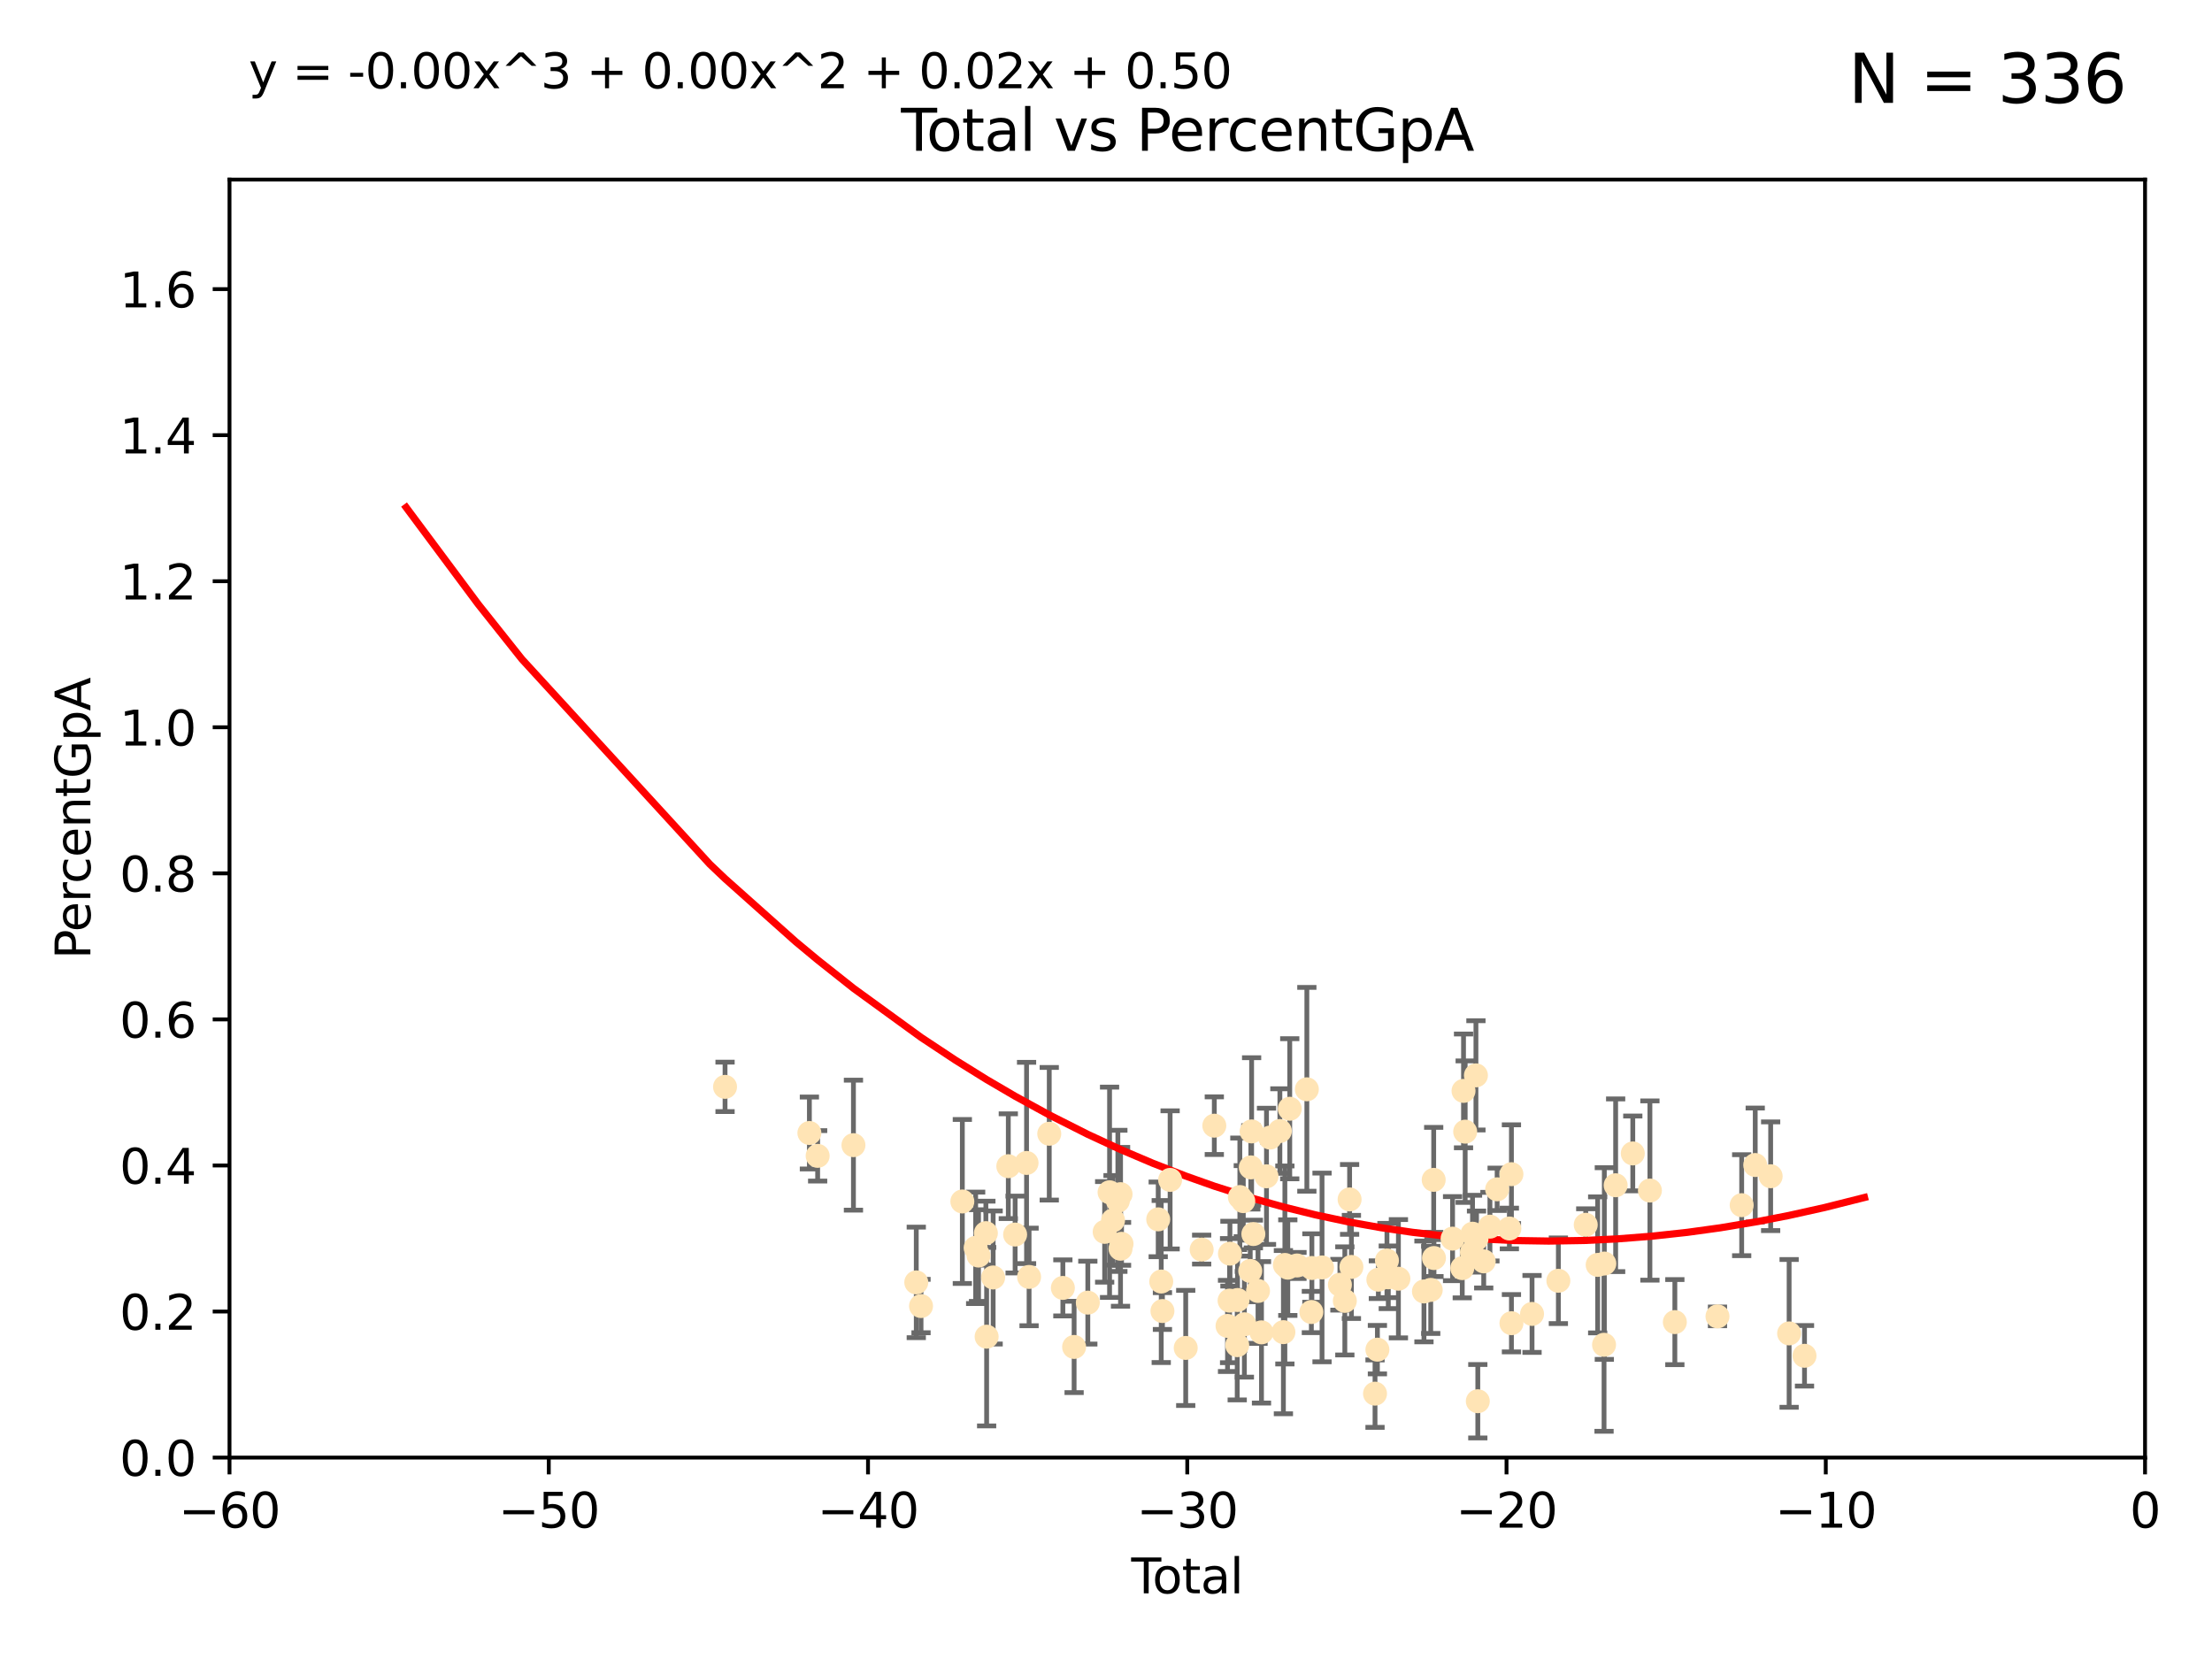 <?xml version="1.0" encoding="utf-8" standalone="no"?>
<!DOCTYPE svg PUBLIC "-//W3C//DTD SVG 1.1//EN"
  "http://www.w3.org/Graphics/SVG/1.1/DTD/svg11.dtd">
<svg xmlns:xlink="http://www.w3.org/1999/xlink" width="460.8pt" height="345.6pt" viewBox="0 0 460.8 345.6" xmlns="http://www.w3.org/2000/svg" version="1.1">
 <defs>
  <style type="text/css">*{stroke-linejoin: round; stroke-linecap: butt}</style>
 </defs>
 <g id="figure_1">
  <g id="patch_1">
   <path d="M 0 345.6 
L 460.8 345.6 
L 460.8 0 
L 0 0 
z
" style="fill: #ffffff"/>
  </g>
  <g id="axes_1">
   <g id="patch_2">
    <path d="M 47.81 303.64 
L 446.85 303.64 
L 446.85 37.411 
L 47.81 37.411 
z
" style="fill: #ffffff"/>
   </g>
   <g id="PathCollection_1">
    <defs>
     <path id="m87521cd046" d="M 0 1.118 
C 0.297 1.118 0.581 1 0.791 0.791 
C 1 0.581 1.118 0.297 1.118 0 
C 1.118 -0.297 1 -0.581 0.791 -0.791 
C 0.581 -1 0.297 -1.118 0 -1.118 
C -0.297 -1.118 -0.581 -1 -0.791 -0.791 
C -1 -0.581 -1.118 -0.297 -1.118 0 
C -1.118 0.297 -1 0.581 -0.791 0.791 
C -0.581 1 -0.297 1.118 0 1.118 
z
" style="stroke: #ffe4b5"/>
    </defs>
    <g clip-path="url(#p75b4b3b03a)">
     <use xlink:href="#m87521cd046" x="151.04" y="226.411" style="fill: #ffe4b5; stroke: #ffe4b5"/>
     <use xlink:href="#m87521cd046" x="168.611" y="236.024" style="fill: #ffe4b5; stroke: #ffe4b5"/>
     <use xlink:href="#m87521cd046" x="170.331" y="240.787" style="fill: #ffe4b5; stroke: #ffe4b5"/>
     <use xlink:href="#m87521cd046" x="177.789" y="238.556" style="fill: #ffe4b5; stroke: #ffe4b5"/>
     <use xlink:href="#m87521cd046" x="190.877" y="267.146" style="fill: #ffe4b5; stroke: #ffe4b5"/>
     <use xlink:href="#m87521cd046" x="191.867" y="272.073" style="fill: #ffe4b5; stroke: #ffe4b5"/>
     <use xlink:href="#m87521cd046" x="200.473" y="250.289" style="fill: #ffe4b5; stroke: #ffe4b5"/>
     <use xlink:href="#m87521cd046" x="203.247" y="259.945" style="fill: #ffe4b5; stroke: #ffe4b5"/>
     <use xlink:href="#m87521cd046" x="203.845" y="261.555" style="fill: #ffe4b5; stroke: #ffe4b5"/>
     <use xlink:href="#m87521cd046" x="205.376" y="256.883" style="fill: #ffe4b5; stroke: #ffe4b5"/>
     <use xlink:href="#m87521cd046" x="205.533" y="278.454" style="fill: #ffe4b5; stroke: #ffe4b5"/>
     <use xlink:href="#m87521cd046" x="206.889" y="266.121" style="fill: #ffe4b5; stroke: #ffe4b5"/>
     <use xlink:href="#m87521cd046" x="210.048" y="242.941" style="fill: #ffe4b5; stroke: #ffe4b5"/>
     <use xlink:href="#m87521cd046" x="211.468" y="257.179" style="fill: #ffe4b5; stroke: #ffe4b5"/>
     <use xlink:href="#m87521cd046" x="213.851" y="242.265" style="fill: #ffe4b5; stroke: #ffe4b5"/>
     <use xlink:href="#m87521cd046" x="214.376" y="266.011" style="fill: #ffe4b5; stroke: #ffe4b5"/>
     <use xlink:href="#m87521cd046" x="218.579" y="236.182" style="fill: #ffe4b5; stroke: #ffe4b5"/>
     <use xlink:href="#m87521cd046" x="221.414" y="268.294" style="fill: #ffe4b5; stroke: #ffe4b5"/>
     <use xlink:href="#m87521cd046" x="223.758" y="280.592" style="fill: #ffe4b5; stroke: #ffe4b5"/>
     <use xlink:href="#m87521cd046" x="226.613" y="271.362" style="fill: #ffe4b5; stroke: #ffe4b5"/>
     <use xlink:href="#m87521cd046" x="230.121" y="256.619" style="fill: #ffe4b5; stroke: #ffe4b5"/>
     <use xlink:href="#m87521cd046" x="231.142" y="248.374" style="fill: #ffe4b5; stroke: #ffe4b5"/>
     <use xlink:href="#m87521cd046" x="231.867" y="254.217" style="fill: #ffe4b5; stroke: #ffe4b5"/>
     <use xlink:href="#m87521cd046" x="232.872" y="250.156" style="fill: #ffe4b5; stroke: #ffe4b5"/>
     <use xlink:href="#m87521cd046" x="233.423" y="260.133" style="fill: #ffe4b5; stroke: #ffe4b5"/>
     <use xlink:href="#m87521cd046" x="233.435" y="248.766" style="fill: #ffe4b5; stroke: #ffe4b5"/>
     <use xlink:href="#m87521cd046" x="233.637" y="259.112" style="fill: #ffe4b5; stroke: #ffe4b5"/>
     <use xlink:href="#m87521cd046" x="241.277" y="254.013" style="fill: #ffe4b5; stroke: #ffe4b5"/>
     <use xlink:href="#m87521cd046" x="241.907" y="266.966" style="fill: #ffe4b5; stroke: #ffe4b5"/>
     <use xlink:href="#m87521cd046" x="242.157" y="273.113" style="fill: #ffe4b5; stroke: #ffe4b5"/>
     <use xlink:href="#m87521cd046" x="243.757" y="245.794" style="fill: #ffe4b5; stroke: #ffe4b5"/>
     <use xlink:href="#m87521cd046" x="247.007" y="280.798" style="fill: #ffe4b5; stroke: #ffe4b5"/>
     <use xlink:href="#m87521cd046" x="250.327" y="260.314" style="fill: #ffe4b5; stroke: #ffe4b5"/>
     <use xlink:href="#m87521cd046" x="252.963" y="234.499" style="fill: #ffe4b5; stroke: #ffe4b5"/>
     <use xlink:href="#m87521cd046" x="255.717" y="276.213" style="fill: #ffe4b5; stroke: #ffe4b5"/>
     <use xlink:href="#m87521cd046" x="256.143" y="270.942" style="fill: #ffe4b5; stroke: #ffe4b5"/>
     <use xlink:href="#m87521cd046" x="256.22" y="261.159" style="fill: #ffe4b5; stroke: #ffe4b5"/>
     <use xlink:href="#m87521cd046" x="257.735" y="280.225" style="fill: #ffe4b5; stroke: #ffe4b5"/>
     <use xlink:href="#m87521cd046" x="257.8" y="270.815" style="fill: #ffe4b5; stroke: #ffe4b5"/>
     <use xlink:href="#m87521cd046" x="258.283" y="249.368" style="fill: #ffe4b5; stroke: #ffe4b5"/>
     <use xlink:href="#m87521cd046" x="259.001" y="250.219" style="fill: #ffe4b5; stroke: #ffe4b5"/>
     <use xlink:href="#m87521cd046" x="259.228" y="275.875" style="fill: #ffe4b5; stroke: #ffe4b5"/>
     <use xlink:href="#m87521cd046" x="260.447" y="264.76" style="fill: #ffe4b5; stroke: #ffe4b5"/>
     <use xlink:href="#m87521cd046" x="260.567" y="243.187" style="fill: #ffe4b5; stroke: #ffe4b5"/>
     <use xlink:href="#m87521cd046" x="260.734" y="235.695" style="fill: #ffe4b5; stroke: #ffe4b5"/>
     <use xlink:href="#m87521cd046" x="261.098" y="257.072" style="fill: #ffe4b5; stroke: #ffe4b5"/>
     <use xlink:href="#m87521cd046" x="262.068" y="268.929" style="fill: #ffe4b5; stroke: #ffe4b5"/>
     <use xlink:href="#m87521cd046" x="262.792" y="277.551" style="fill: #ffe4b5; stroke: #ffe4b5"/>
     <use xlink:href="#m87521cd046" x="263.835" y="245.048" style="fill: #ffe4b5; stroke: #ffe4b5"/>
     <use xlink:href="#m87521cd046" x="264.589" y="236.977" style="fill: #ffe4b5; stroke: #ffe4b5"/>
     <use xlink:href="#m87521cd046" x="266.623" y="235.615" style="fill: #ffe4b5; stroke: #ffe4b5"/>
     <use xlink:href="#m87521cd046" x="267.357" y="277.511" style="fill: #ffe4b5; stroke: #ffe4b5"/>
     <use xlink:href="#m87521cd046" x="267.664" y="263.511" style="fill: #ffe4b5; stroke: #ffe4b5"/>
     <use xlink:href="#m87521cd046" x="268.274" y="264.074" style="fill: #ffe4b5; stroke: #ffe4b5"/>
     <use xlink:href="#m87521cd046" x="268.678" y="230.974" style="fill: #ffe4b5; stroke: #ffe4b5"/>
     <use xlink:href="#m87521cd046" x="270.185" y="263.623" style="fill: #ffe4b5; stroke: #ffe4b5"/>
     <use xlink:href="#m87521cd046" x="272.241" y="226.92" style="fill: #ffe4b5; stroke: #ffe4b5"/>
     <use xlink:href="#m87521cd046" x="273.181" y="273.317" style="fill: #ffe4b5; stroke: #ffe4b5"/>
     <use xlink:href="#m87521cd046" x="273.29" y="264.148" style="fill: #ffe4b5; stroke: #ffe4b5"/>
     <use xlink:href="#m87521cd046" x="275.404" y="264.031" style="fill: #ffe4b5; stroke: #ffe4b5"/>
     <use xlink:href="#m87521cd046" x="279.125" y="267.635" style="fill: #ffe4b5; stroke: #ffe4b5"/>
     <use xlink:href="#m87521cd046" x="280.154" y="270.997" style="fill: #ffe4b5; stroke: #ffe4b5"/>
     <use xlink:href="#m87521cd046" x="281.147" y="249.862" style="fill: #ffe4b5; stroke: #ffe4b5"/>
     <use xlink:href="#m87521cd046" x="281.524" y="263.927" style="fill: #ffe4b5; stroke: #ffe4b5"/>
     <use xlink:href="#m87521cd046" x="286.443" y="290.323" style="fill: #ffe4b5; stroke: #ffe4b5"/>
     <use xlink:href="#m87521cd046" x="286.939" y="281.157" style="fill: #ffe4b5; stroke: #ffe4b5"/>
     <use xlink:href="#m87521cd046" x="287.137" y="266.582" style="fill: #ffe4b5; stroke: #ffe4b5"/>
     <use xlink:href="#m87521cd046" x="288.925" y="262.579" style="fill: #ffe4b5; stroke: #ffe4b5"/>
     <use xlink:href="#m87521cd046" x="289.206" y="266.085" style="fill: #ffe4b5; stroke: #ffe4b5"/>
     <use xlink:href="#m87521cd046" x="291.315" y="266.38" style="fill: #ffe4b5; stroke: #ffe4b5"/>
     <use xlink:href="#m87521cd046" x="296.637" y="269.032" style="fill: #ffe4b5; stroke: #ffe4b5"/>
     <use xlink:href="#m87521cd046" x="298.047" y="268.709" style="fill: #ffe4b5; stroke: #ffe4b5"/>
     <use xlink:href="#m87521cd046" x="298.665" y="245.785" style="fill: #ffe4b5; stroke: #ffe4b5"/>
     <use xlink:href="#m87521cd046" x="298.724" y="262.072" style="fill: #ffe4b5; stroke: #ffe4b5"/>
     <use xlink:href="#m87521cd046" x="302.596" y="258.03" style="fill: #ffe4b5; stroke: #ffe4b5"/>
     <use xlink:href="#m87521cd046" x="304.615" y="264.173" style="fill: #ffe4b5; stroke: #ffe4b5"/>
     <use xlink:href="#m87521cd046" x="304.88" y="227.252" style="fill: #ffe4b5; stroke: #ffe4b5"/>
     <use xlink:href="#m87521cd046" x="305.223" y="235.745" style="fill: #ffe4b5; stroke: #ffe4b5"/>
     <use xlink:href="#m87521cd046" x="306.623" y="260.898" style="fill: #ffe4b5; stroke: #ffe4b5"/>
     <use xlink:href="#m87521cd046" x="306.755" y="257.002" style="fill: #ffe4b5; stroke: #ffe4b5"/>
     <use xlink:href="#m87521cd046" x="307.463" y="224.019" style="fill: #ffe4b5; stroke: #ffe4b5"/>
     <use xlink:href="#m87521cd046" x="307.585" y="258.061" style="fill: #ffe4b5; stroke: #ffe4b5"/>
     <use xlink:href="#m87521cd046" x="307.855" y="291.9" style="fill: #ffe4b5; stroke: #ffe4b5"/>
     <use xlink:href="#m87521cd046" x="309.086" y="262.765" style="fill: #ffe4b5; stroke: #ffe4b5"/>
     <use xlink:href="#m87521cd046" x="310.38" y="255.534" style="fill: #ffe4b5; stroke: #ffe4b5"/>
     <use xlink:href="#m87521cd046" x="311.881" y="247.753" style="fill: #ffe4b5; stroke: #ffe4b5"/>
     <use xlink:href="#m87521cd046" x="314.429" y="255.921" style="fill: #ffe4b5; stroke: #ffe4b5"/>
     <use xlink:href="#m87521cd046" x="314.859" y="244.603" style="fill: #ffe4b5; stroke: #ffe4b5"/>
     <use xlink:href="#m87521cd046" x="314.861" y="275.649" style="fill: #ffe4b5; stroke: #ffe4b5"/>
     <use xlink:href="#m87521cd046" x="319.153" y="273.715" style="fill: #ffe4b5; stroke: #ffe4b5"/>
     <use xlink:href="#m87521cd046" x="324.637" y="266.809" style="fill: #ffe4b5; stroke: #ffe4b5"/>
     <use xlink:href="#m87521cd046" x="330.338" y="255.142" style="fill: #ffe4b5; stroke: #ffe4b5"/>
     <use xlink:href="#m87521cd046" x="332.825" y="263.501" style="fill: #ffe4b5; stroke: #ffe4b5"/>
     <use xlink:href="#m87521cd046" x="334.152" y="280.144" style="fill: #ffe4b5; stroke: #ffe4b5"/>
     <use xlink:href="#m87521cd046" x="334.21" y="263.219" style="fill: #ffe4b5; stroke: #ffe4b5"/>
     <use xlink:href="#m87521cd046" x="336.569" y="246.911" style="fill: #ffe4b5; stroke: #ffe4b5"/>
     <use xlink:href="#m87521cd046" x="340.141" y="240.283" style="fill: #ffe4b5; stroke: #ffe4b5"/>
     <use xlink:href="#m87521cd046" x="343.707" y="248.009" style="fill: #ffe4b5; stroke: #ffe4b5"/>
     <use xlink:href="#m87521cd046" x="348.902" y="275.418" style="fill: #ffe4b5; stroke: #ffe4b5"/>
     <use xlink:href="#m87521cd046" x="357.784" y="274.226" style="fill: #ffe4b5; stroke: #ffe4b5"/>
     <use xlink:href="#m87521cd046" x="362.824" y="251.06" style="fill: #ffe4b5; stroke: #ffe4b5"/>
     <use xlink:href="#m87521cd046" x="365.647" y="242.696" style="fill: #ffe4b5; stroke: #ffe4b5"/>
     <use xlink:href="#m87521cd046" x="368.86" y="245.033" style="fill: #ffe4b5; stroke: #ffe4b5"/>
     <use xlink:href="#m87521cd046" x="372.707" y="277.773" style="fill: #ffe4b5; stroke: #ffe4b5"/>
     <use xlink:href="#m87521cd046" x="375.911" y="282.435" style="fill: #ffe4b5; stroke: #ffe4b5"/>
    </g>
   </g>
   <g id="matplotlib.axis_1">
    <g id="xtick_1">
     <g id="line2d_1">
      <defs>
       <path id="m652a6da491" d="M 0 0 
L 0 3.5 
" style="stroke: #000000; stroke-width: 0.8"/>
      </defs>
      <g>
       <use xlink:href="#m652a6da491" x="47.81" y="303.64" style="stroke: #000000; stroke-width: 0.8"/>
      </g>
     </g>
     <g id="text_1">
      <!-- −60 -->
      <g transform="translate(37.258 318.238)scale(0.1 -0.1)">
       <defs>
        <path id="DejaVuSans-2212" d="M 678 2272 
L 4684 2272 
L 4684 1741 
L 678 1741 
L 678 2272 
z
" transform="scale(0.016)"/>
        <path id="DejaVuSans-36" d="M 2113 2584 
Q 1688 2584 1439 2293 
Q 1191 2003 1191 1497 
Q 1191 994 1439 701 
Q 1688 409 2113 409 
Q 2538 409 2786 701 
Q 3034 994 3034 1497 
Q 3034 2003 2786 2293 
Q 2538 2584 2113 2584 
z
M 3366 4563 
L 3366 3988 
Q 3128 4100 2886 4159 
Q 2644 4219 2406 4219 
Q 1781 4219 1451 3797 
Q 1122 3375 1075 2522 
Q 1259 2794 1537 2939 
Q 1816 3084 2150 3084 
Q 2853 3084 3261 2657 
Q 3669 2231 3669 1497 
Q 3669 778 3244 343 
Q 2819 -91 2113 -91 
Q 1303 -91 875 529 
Q 447 1150 447 2328 
Q 447 3434 972 4092 
Q 1497 4750 2381 4750 
Q 2619 4750 2861 4703 
Q 3103 4656 3366 4563 
z
" transform="scale(0.016)"/>
        <path id="DejaVuSans-30" d="M 2034 4250 
Q 1547 4250 1301 3770 
Q 1056 3291 1056 2328 
Q 1056 1369 1301 889 
Q 1547 409 2034 409 
Q 2525 409 2770 889 
Q 3016 1369 3016 2328 
Q 3016 3291 2770 3770 
Q 2525 4250 2034 4250 
z
M 2034 4750 
Q 2819 4750 3233 4129 
Q 3647 3509 3647 2328 
Q 3647 1150 3233 529 
Q 2819 -91 2034 -91 
Q 1250 -91 836 529 
Q 422 1150 422 2328 
Q 422 3509 836 4129 
Q 1250 4750 2034 4750 
z
" transform="scale(0.016)"/>
       </defs>
       <use xlink:href="#DejaVuSans-2212"/>
       <use xlink:href="#DejaVuSans-36" x="83.789"/>
       <use xlink:href="#DejaVuSans-30" x="147.412"/>
      </g>
     </g>
    </g>
    <g id="xtick_2">
     <g id="line2d_2">
      <g>
       <use xlink:href="#m652a6da491" x="114.317" y="303.64" style="stroke: #000000; stroke-width: 0.8"/>
      </g>
     </g>
     <g id="text_2">
      <!-- −50 -->
      <g transform="translate(103.764 318.238)scale(0.1 -0.1)">
       <defs>
        <path id="DejaVuSans-35" d="M 691 4666 
L 3169 4666 
L 3169 4134 
L 1269 4134 
L 1269 2991 
Q 1406 3038 1543 3061 
Q 1681 3084 1819 3084 
Q 2600 3084 3056 2656 
Q 3513 2228 3513 1497 
Q 3513 744 3044 326 
Q 2575 -91 1722 -91 
Q 1428 -91 1123 -41 
Q 819 9 494 109 
L 494 744 
Q 775 591 1075 516 
Q 1375 441 1709 441 
Q 2250 441 2565 725 
Q 2881 1009 2881 1497 
Q 2881 1984 2565 2268 
Q 2250 2553 1709 2553 
Q 1456 2553 1204 2497 
Q 953 2441 691 2322 
L 691 4666 
z
" transform="scale(0.016)"/>
       </defs>
       <use xlink:href="#DejaVuSans-2212"/>
       <use xlink:href="#DejaVuSans-35" x="83.789"/>
       <use xlink:href="#DejaVuSans-30" x="147.412"/>
      </g>
     </g>
    </g>
    <g id="xtick_3">
     <g id="line2d_3">
      <g>
       <use xlink:href="#m652a6da491" x="180.823" y="303.64" style="stroke: #000000; stroke-width: 0.8"/>
      </g>
     </g>
     <g id="text_3">
      <!-- −40 -->
      <g transform="translate(170.271 318.238)scale(0.1 -0.1)">
       <defs>
        <path id="DejaVuSans-34" d="M 2419 4116 
L 825 1625 
L 2419 1625 
L 2419 4116 
z
M 2253 4666 
L 3047 4666 
L 3047 1625 
L 3713 1625 
L 3713 1100 
L 3047 1100 
L 3047 0 
L 2419 0 
L 2419 1100 
L 313 1100 
L 313 1709 
L 2253 4666 
z
" transform="scale(0.016)"/>
       </defs>
       <use xlink:href="#DejaVuSans-2212"/>
       <use xlink:href="#DejaVuSans-34" x="83.789"/>
       <use xlink:href="#DejaVuSans-30" x="147.412"/>
      </g>
     </g>
    </g>
    <g id="xtick_4">
     <g id="line2d_4">
      <g>
       <use xlink:href="#m652a6da491" x="247.33" y="303.64" style="stroke: #000000; stroke-width: 0.8"/>
      </g>
     </g>
     <g id="text_4">
      <!-- −30 -->
      <g transform="translate(236.778 318.238)scale(0.1 -0.1)">
       <defs>
        <path id="DejaVuSans-33" d="M 2597 2516 
Q 3050 2419 3304 2112 
Q 3559 1806 3559 1356 
Q 3559 666 3084 287 
Q 2609 -91 1734 -91 
Q 1441 -91 1130 -33 
Q 819 25 488 141 
L 488 750 
Q 750 597 1062 519 
Q 1375 441 1716 441 
Q 2309 441 2620 675 
Q 2931 909 2931 1356 
Q 2931 1769 2642 2001 
Q 2353 2234 1838 2234 
L 1294 2234 
L 1294 2753 
L 1863 2753 
Q 2328 2753 2575 2939 
Q 2822 3125 2822 3475 
Q 2822 3834 2567 4026 
Q 2313 4219 1838 4219 
Q 1578 4219 1281 4162 
Q 984 4106 628 3988 
L 628 4550 
Q 988 4650 1302 4700 
Q 1616 4750 1894 4750 
Q 2613 4750 3031 4423 
Q 3450 4097 3450 3541 
Q 3450 3153 3228 2886 
Q 3006 2619 2597 2516 
z
" transform="scale(0.016)"/>
       </defs>
       <use xlink:href="#DejaVuSans-2212"/>
       <use xlink:href="#DejaVuSans-33" x="83.789"/>
       <use xlink:href="#DejaVuSans-30" x="147.412"/>
      </g>
     </g>
    </g>
    <g id="xtick_5">
     <g id="line2d_5">
      <g>
       <use xlink:href="#m652a6da491" x="313.837" y="303.64" style="stroke: #000000; stroke-width: 0.8"/>
      </g>
     </g>
     <g id="text_5">
      <!-- −20 -->
      <g transform="translate(303.284 318.238)scale(0.1 -0.1)">
       <defs>
        <path id="DejaVuSans-32" d="M 1228 531 
L 3431 531 
L 3431 0 
L 469 0 
L 469 531 
Q 828 903 1448 1529 
Q 2069 2156 2228 2338 
Q 2531 2678 2651 2914 
Q 2772 3150 2772 3378 
Q 2772 3750 2511 3984 
Q 2250 4219 1831 4219 
Q 1534 4219 1204 4116 
Q 875 4013 500 3803 
L 500 4441 
Q 881 4594 1212 4672 
Q 1544 4750 1819 4750 
Q 2544 4750 2975 4387 
Q 3406 4025 3406 3419 
Q 3406 3131 3298 2873 
Q 3191 2616 2906 2266 
Q 2828 2175 2409 1742 
Q 1991 1309 1228 531 
z
" transform="scale(0.016)"/>
       </defs>
       <use xlink:href="#DejaVuSans-2212"/>
       <use xlink:href="#DejaVuSans-32" x="83.789"/>
       <use xlink:href="#DejaVuSans-30" x="147.412"/>
      </g>
     </g>
    </g>
    <g id="xtick_6">
     <g id="line2d_6">
      <g>
       <use xlink:href="#m652a6da491" x="380.343" y="303.64" style="stroke: #000000; stroke-width: 0.8"/>
      </g>
     </g>
     <g id="text_6">
      <!-- −10 -->
      <g transform="translate(369.791 318.238)scale(0.1 -0.1)">
       <defs>
        <path id="DejaVuSans-31" d="M 794 531 
L 1825 531 
L 1825 4091 
L 703 3866 
L 703 4441 
L 1819 4666 
L 2450 4666 
L 2450 531 
L 3481 531 
L 3481 0 
L 794 0 
L 794 531 
z
" transform="scale(0.016)"/>
       </defs>
       <use xlink:href="#DejaVuSans-2212"/>
       <use xlink:href="#DejaVuSans-31" x="83.789"/>
       <use xlink:href="#DejaVuSans-30" x="147.412"/>
      </g>
     </g>
    </g>
    <g id="xtick_7">
     <g id="line2d_7">
      <g>
       <use xlink:href="#m652a6da491" x="446.85" y="303.64" style="stroke: #000000; stroke-width: 0.8"/>
      </g>
     </g>
     <g id="text_7">
      <!-- 0 -->
      <g transform="translate(443.669 318.238)scale(0.1 -0.1)">
       <use xlink:href="#DejaVuSans-30"/>
      </g>
     </g>
    </g>
    <g id="text_8">
     <!-- Total -->
     <g transform="translate(235.653 331.917)scale(0.1 -0.1)">
      <defs>
       <path id="DejaVuSans-54" d="M -19 4666 
L 3928 4666 
L 3928 4134 
L 2272 4134 
L 2272 0 
L 1638 0 
L 1638 4134 
L -19 4134 
L -19 4666 
z
" transform="scale(0.016)"/>
       <path id="DejaVuSans-6f" d="M 1959 3097 
Q 1497 3097 1228 2736 
Q 959 2375 959 1747 
Q 959 1119 1226 758 
Q 1494 397 1959 397 
Q 2419 397 2687 759 
Q 2956 1122 2956 1747 
Q 2956 2369 2687 2733 
Q 2419 3097 1959 3097 
z
M 1959 3584 
Q 2709 3584 3137 3096 
Q 3566 2609 3566 1747 
Q 3566 888 3137 398 
Q 2709 -91 1959 -91 
Q 1206 -91 779 398 
Q 353 888 353 1747 
Q 353 2609 779 3096 
Q 1206 3584 1959 3584 
z
" transform="scale(0.016)"/>
       <path id="DejaVuSans-74" d="M 1172 4494 
L 1172 3500 
L 2356 3500 
L 2356 3053 
L 1172 3053 
L 1172 1153 
Q 1172 725 1289 603 
Q 1406 481 1766 481 
L 2356 481 
L 2356 0 
L 1766 0 
Q 1100 0 847 248 
Q 594 497 594 1153 
L 594 3053 
L 172 3053 
L 172 3500 
L 594 3500 
L 594 4494 
L 1172 4494 
z
" transform="scale(0.016)"/>
       <path id="DejaVuSans-61" d="M 2194 1759 
Q 1497 1759 1228 1600 
Q 959 1441 959 1056 
Q 959 750 1161 570 
Q 1363 391 1709 391 
Q 2188 391 2477 730 
Q 2766 1069 2766 1631 
L 2766 1759 
L 2194 1759 
z
M 3341 1997 
L 3341 0 
L 2766 0 
L 2766 531 
Q 2569 213 2275 61 
Q 1981 -91 1556 -91 
Q 1019 -91 701 211 
Q 384 513 384 1019 
Q 384 1609 779 1909 
Q 1175 2209 1959 2209 
L 2766 2209 
L 2766 2266 
Q 2766 2663 2505 2880 
Q 2244 3097 1772 3097 
Q 1472 3097 1187 3025 
Q 903 2953 641 2809 
L 641 3341 
Q 956 3463 1253 3523 
Q 1550 3584 1831 3584 
Q 2591 3584 2966 3190 
Q 3341 2797 3341 1997 
z
" transform="scale(0.016)"/>
       <path id="DejaVuSans-6c" d="M 603 4863 
L 1178 4863 
L 1178 0 
L 603 0 
L 603 4863 
z
" transform="scale(0.016)"/>
      </defs>
      <use xlink:href="#DejaVuSans-54"/>
      <use xlink:href="#DejaVuSans-6f" x="44.084"/>
      <use xlink:href="#DejaVuSans-74" x="105.266"/>
      <use xlink:href="#DejaVuSans-61" x="144.475"/>
      <use xlink:href="#DejaVuSans-6c" x="205.754"/>
     </g>
    </g>
   </g>
   <g id="matplotlib.axis_2">
    <g id="ytick_1">
     <g id="line2d_8">
      <defs>
       <path id="m76dc704daf" d="M 0 0 
L -3.5 0 
" style="stroke: #000000; stroke-width: 0.8"/>
      </defs>
      <g>
       <use xlink:href="#m76dc704daf" x="47.81" y="303.64" style="stroke: #000000; stroke-width: 0.8"/>
      </g>
     </g>
     <g id="text_9">
      <!-- 0.0 -->
      <g transform="translate(24.907 307.439)scale(0.1 -0.1)">
       <defs>
        <path id="DejaVuSans-2e" d="M 684 794 
L 1344 794 
L 1344 0 
L 684 0 
L 684 794 
z
" transform="scale(0.016)"/>
       </defs>
       <use xlink:href="#DejaVuSans-30"/>
       <use xlink:href="#DejaVuSans-2e" x="63.623"/>
       <use xlink:href="#DejaVuSans-30" x="95.41"/>
      </g>
     </g>
    </g>
    <g id="ytick_2">
     <g id="line2d_9">
      <g>
       <use xlink:href="#m76dc704daf" x="47.81" y="273.214" style="stroke: #000000; stroke-width: 0.8"/>
      </g>
     </g>
     <g id="text_10">
      <!-- 0.2 -->
      <g transform="translate(24.907 277.013)scale(0.1 -0.1)">
       <use xlink:href="#DejaVuSans-30"/>
       <use xlink:href="#DejaVuSans-2e" x="63.623"/>
       <use xlink:href="#DejaVuSans-32" x="95.41"/>
      </g>
     </g>
    </g>
    <g id="ytick_3">
     <g id="line2d_10">
      <g>
       <use xlink:href="#m76dc704daf" x="47.81" y="242.788" style="stroke: #000000; stroke-width: 0.8"/>
      </g>
     </g>
     <g id="text_11">
      <!-- 0.4 -->
      <g transform="translate(24.907 246.587)scale(0.1 -0.1)">
       <use xlink:href="#DejaVuSans-30"/>
       <use xlink:href="#DejaVuSans-2e" x="63.623"/>
       <use xlink:href="#DejaVuSans-34" x="95.41"/>
      </g>
     </g>
    </g>
    <g id="ytick_4">
     <g id="line2d_11">
      <g>
       <use xlink:href="#m76dc704daf" x="47.81" y="212.362" style="stroke: #000000; stroke-width: 0.8"/>
      </g>
     </g>
     <g id="text_12">
      <!-- 0.6 -->
      <g transform="translate(24.907 216.161)scale(0.1 -0.1)">
       <use xlink:href="#DejaVuSans-30"/>
       <use xlink:href="#DejaVuSans-2e" x="63.623"/>
       <use xlink:href="#DejaVuSans-36" x="95.41"/>
      </g>
     </g>
    </g>
    <g id="ytick_5">
     <g id="line2d_12">
      <g>
       <use xlink:href="#m76dc704daf" x="47.81" y="181.935" style="stroke: #000000; stroke-width: 0.8"/>
      </g>
     </g>
     <g id="text_13">
      <!-- 0.8 -->
      <g transform="translate(24.907 185.735)scale(0.1 -0.1)">
       <defs>
        <path id="DejaVuSans-38" d="M 2034 2216 
Q 1584 2216 1326 1975 
Q 1069 1734 1069 1313 
Q 1069 891 1326 650 
Q 1584 409 2034 409 
Q 2484 409 2743 651 
Q 3003 894 3003 1313 
Q 3003 1734 2745 1975 
Q 2488 2216 2034 2216 
z
M 1403 2484 
Q 997 2584 770 2862 
Q 544 3141 544 3541 
Q 544 4100 942 4425 
Q 1341 4750 2034 4750 
Q 2731 4750 3128 4425 
Q 3525 4100 3525 3541 
Q 3525 3141 3298 2862 
Q 3072 2584 2669 2484 
Q 3125 2378 3379 2068 
Q 3634 1759 3634 1313 
Q 3634 634 3220 271 
Q 2806 -91 2034 -91 
Q 1263 -91 848 271 
Q 434 634 434 1313 
Q 434 1759 690 2068 
Q 947 2378 1403 2484 
z
M 1172 3481 
Q 1172 3119 1398 2916 
Q 1625 2713 2034 2713 
Q 2441 2713 2670 2916 
Q 2900 3119 2900 3481 
Q 2900 3844 2670 4047 
Q 2441 4250 2034 4250 
Q 1625 4250 1398 4047 
Q 1172 3844 1172 3481 
z
" transform="scale(0.016)"/>
       </defs>
       <use xlink:href="#DejaVuSans-30"/>
       <use xlink:href="#DejaVuSans-2e" x="63.623"/>
       <use xlink:href="#DejaVuSans-38" x="95.41"/>
      </g>
     </g>
    </g>
    <g id="ytick_6">
     <g id="line2d_13">
      <g>
       <use xlink:href="#m76dc704daf" x="47.81" y="151.509" style="stroke: #000000; stroke-width: 0.8"/>
      </g>
     </g>
     <g id="text_14">
      <!-- 1.0 -->
      <g transform="translate(24.907 155.308)scale(0.1 -0.1)">
       <use xlink:href="#DejaVuSans-31"/>
       <use xlink:href="#DejaVuSans-2e" x="63.623"/>
       <use xlink:href="#DejaVuSans-30" x="95.41"/>
      </g>
     </g>
    </g>
    <g id="ytick_7">
     <g id="line2d_14">
      <g>
       <use xlink:href="#m76dc704daf" x="47.81" y="121.083" style="stroke: #000000; stroke-width: 0.8"/>
      </g>
     </g>
     <g id="text_15">
      <!-- 1.2 -->
      <g transform="translate(24.907 124.882)scale(0.1 -0.1)">
       <use xlink:href="#DejaVuSans-31"/>
       <use xlink:href="#DejaVuSans-2e" x="63.623"/>
       <use xlink:href="#DejaVuSans-32" x="95.41"/>
      </g>
     </g>
    </g>
    <g id="ytick_8">
     <g id="line2d_15">
      <g>
       <use xlink:href="#m76dc704daf" x="47.81" y="90.657" style="stroke: #000000; stroke-width: 0.8"/>
      </g>
     </g>
     <g id="text_16">
      <!-- 1.4 -->
      <g transform="translate(24.907 94.456)scale(0.1 -0.1)">
       <use xlink:href="#DejaVuSans-31"/>
       <use xlink:href="#DejaVuSans-2e" x="63.623"/>
       <use xlink:href="#DejaVuSans-34" x="95.41"/>
      </g>
     </g>
    </g>
    <g id="ytick_9">
     <g id="line2d_16">
      <g>
       <use xlink:href="#m76dc704daf" x="47.81" y="60.231" style="stroke: #000000; stroke-width: 0.8"/>
      </g>
     </g>
     <g id="text_17">
      <!-- 1.6 -->
      <g transform="translate(24.907 64.03)scale(0.1 -0.1)">
       <use xlink:href="#DejaVuSans-31"/>
       <use xlink:href="#DejaVuSans-2e" x="63.623"/>
       <use xlink:href="#DejaVuSans-36" x="95.41"/>
      </g>
     </g>
    </g>
    <g id="text_18">
     <!-- PercentGpA -->
     <g transform="translate(18.827 199.802)rotate(-90)scale(0.1 -0.1)">
      <defs>
       <path id="DejaVuSans-50" d="M 1259 4147 
L 1259 2394 
L 2053 2394 
Q 2494 2394 2734 2622 
Q 2975 2850 2975 3272 
Q 2975 3691 2734 3919 
Q 2494 4147 2053 4147 
L 1259 4147 
z
M 628 4666 
L 2053 4666 
Q 2838 4666 3239 4311 
Q 3641 3956 3641 3272 
Q 3641 2581 3239 2228 
Q 2838 1875 2053 1875 
L 1259 1875 
L 1259 0 
L 628 0 
L 628 4666 
z
" transform="scale(0.016)"/>
       <path id="DejaVuSans-65" d="M 3597 1894 
L 3597 1613 
L 953 1613 
Q 991 1019 1311 708 
Q 1631 397 2203 397 
Q 2534 397 2845 478 
Q 3156 559 3463 722 
L 3463 178 
Q 3153 47 2828 -22 
Q 2503 -91 2169 -91 
Q 1331 -91 842 396 
Q 353 884 353 1716 
Q 353 2575 817 3079 
Q 1281 3584 2069 3584 
Q 2775 3584 3186 3129 
Q 3597 2675 3597 1894 
z
M 3022 2063 
Q 3016 2534 2758 2815 
Q 2500 3097 2075 3097 
Q 1594 3097 1305 2825 
Q 1016 2553 972 2059 
L 3022 2063 
z
" transform="scale(0.016)"/>
       <path id="DejaVuSans-72" d="M 2631 2963 
Q 2534 3019 2420 3045 
Q 2306 3072 2169 3072 
Q 1681 3072 1420 2755 
Q 1159 2438 1159 1844 
L 1159 0 
L 581 0 
L 581 3500 
L 1159 3500 
L 1159 2956 
Q 1341 3275 1631 3429 
Q 1922 3584 2338 3584 
Q 2397 3584 2469 3576 
Q 2541 3569 2628 3553 
L 2631 2963 
z
" transform="scale(0.016)"/>
       <path id="DejaVuSans-63" d="M 3122 3366 
L 3122 2828 
Q 2878 2963 2633 3030 
Q 2388 3097 2138 3097 
Q 1578 3097 1268 2742 
Q 959 2388 959 1747 
Q 959 1106 1268 751 
Q 1578 397 2138 397 
Q 2388 397 2633 464 
Q 2878 531 3122 666 
L 3122 134 
Q 2881 22 2623 -34 
Q 2366 -91 2075 -91 
Q 1284 -91 818 406 
Q 353 903 353 1747 
Q 353 2603 823 3093 
Q 1294 3584 2113 3584 
Q 2378 3584 2631 3529 
Q 2884 3475 3122 3366 
z
" transform="scale(0.016)"/>
       <path id="DejaVuSans-6e" d="M 3513 2113 
L 3513 0 
L 2938 0 
L 2938 2094 
Q 2938 2591 2744 2837 
Q 2550 3084 2163 3084 
Q 1697 3084 1428 2787 
Q 1159 2491 1159 1978 
L 1159 0 
L 581 0 
L 581 3500 
L 1159 3500 
L 1159 2956 
Q 1366 3272 1645 3428 
Q 1925 3584 2291 3584 
Q 2894 3584 3203 3211 
Q 3513 2838 3513 2113 
z
" transform="scale(0.016)"/>
       <path id="DejaVuSans-47" d="M 3809 666 
L 3809 1919 
L 2778 1919 
L 2778 2438 
L 4434 2438 
L 4434 434 
Q 4069 175 3628 42 
Q 3188 -91 2688 -91 
Q 1594 -91 976 548 
Q 359 1188 359 2328 
Q 359 3472 976 4111 
Q 1594 4750 2688 4750 
Q 3144 4750 3555 4637 
Q 3966 4525 4313 4306 
L 4313 3634 
Q 3963 3931 3569 4081 
Q 3175 4231 2741 4231 
Q 1884 4231 1454 3753 
Q 1025 3275 1025 2328 
Q 1025 1384 1454 906 
Q 1884 428 2741 428 
Q 3075 428 3337 486 
Q 3600 544 3809 666 
z
" transform="scale(0.016)"/>
       <path id="DejaVuSans-70" d="M 1159 525 
L 1159 -1331 
L 581 -1331 
L 581 3500 
L 1159 3500 
L 1159 2969 
Q 1341 3281 1617 3432 
Q 1894 3584 2278 3584 
Q 2916 3584 3314 3078 
Q 3713 2572 3713 1747 
Q 3713 922 3314 415 
Q 2916 -91 2278 -91 
Q 1894 -91 1617 61 
Q 1341 213 1159 525 
z
M 3116 1747 
Q 3116 2381 2855 2742 
Q 2594 3103 2138 3103 
Q 1681 3103 1420 2742 
Q 1159 2381 1159 1747 
Q 1159 1113 1420 752 
Q 1681 391 2138 391 
Q 2594 391 2855 752 
Q 3116 1113 3116 1747 
z
" transform="scale(0.016)"/>
       <path id="DejaVuSans-41" d="M 2188 4044 
L 1331 1722 
L 3047 1722 
L 2188 4044 
z
M 1831 4666 
L 2547 4666 
L 4325 0 
L 3669 0 
L 3244 1197 
L 1141 1197 
L 716 0 
L 50 0 
L 1831 4666 
z
" transform="scale(0.016)"/>
      </defs>
      <use xlink:href="#DejaVuSans-50"/>
      <use xlink:href="#DejaVuSans-65" x="56.678"/>
      <use xlink:href="#DejaVuSans-72" x="118.201"/>
      <use xlink:href="#DejaVuSans-63" x="157.064"/>
      <use xlink:href="#DejaVuSans-65" x="212.045"/>
      <use xlink:href="#DejaVuSans-6e" x="273.568"/>
      <use xlink:href="#DejaVuSans-74" x="336.947"/>
      <use xlink:href="#DejaVuSans-47" x="376.156"/>
      <use xlink:href="#DejaVuSans-70" x="453.646"/>
      <use xlink:href="#DejaVuSans-41" x="517.123"/>
     </g>
    </g>
   </g>
   <g id="LineCollection_1">
    <path d="M 151.04 231.559 
L 151.04 221.262 
" clip-path="url(#p75b4b3b03a)" style="fill: none; stroke: #696969"/>
    <path d="M 168.611 243.516 
L 168.611 228.533 
" clip-path="url(#p75b4b3b03a)" style="fill: none; stroke: #696969"/>
    <path d="M 170.331 246.04 
L 170.331 235.533 
" clip-path="url(#p75b4b3b03a)" style="fill: none; stroke: #696969"/>
    <path d="M 177.789 252.097 
L 177.789 225.016 
" clip-path="url(#p75b4b3b03a)" style="fill: none; stroke: #696969"/>
    <path d="M 190.877 278.662 
L 190.877 255.63 
" clip-path="url(#p75b4b3b03a)" style="fill: none; stroke: #696969"/>
    <path d="M 191.867 277.635 
L 191.867 266.511 
" clip-path="url(#p75b4b3b03a)" style="fill: none; stroke: #696969"/>
    <path d="M 200.473 267.366 
L 200.473 233.211 
" clip-path="url(#p75b4b3b03a)" style="fill: none; stroke: #696969"/>
    <path d="M 203.247 271.552 
L 203.247 248.339 
" clip-path="url(#p75b4b3b03a)" style="fill: none; stroke: #696969"/>
    <path d="M 203.845 271.103 
L 203.845 252.008 
" clip-path="url(#p75b4b3b03a)" style="fill: none; stroke: #696969"/>
    <path d="M 205.376 263.541 
L 205.376 250.225 
" clip-path="url(#p75b4b3b03a)" style="fill: none; stroke: #696969"/>
    <path d="M 205.533 297.045 
L 205.533 259.864 
" clip-path="url(#p75b4b3b03a)" style="fill: none; stroke: #696969"/>
    <path d="M 206.889 279.981 
L 206.889 252.261 
" clip-path="url(#p75b4b3b03a)" style="fill: none; stroke: #696969"/>
    <path d="M 210.048 253.852 
L 210.048 232.031 
" clip-path="url(#p75b4b3b03a)" style="fill: none; stroke: #696969"/>
    <path d="M 211.468 265.185 
L 211.468 249.173 
" clip-path="url(#p75b4b3b03a)" style="fill: none; stroke: #696969"/>
    <path d="M 213.851 263.227 
L 213.851 221.304 
" clip-path="url(#p75b4b3b03a)" style="fill: none; stroke: #696969"/>
    <path d="M 214.376 276.172 
L 214.376 255.85 
" clip-path="url(#p75b4b3b03a)" style="fill: none; stroke: #696969"/>
    <path d="M 218.579 249.992 
L 218.579 222.371 
" clip-path="url(#p75b4b3b03a)" style="fill: none; stroke: #696969"/>
    <path d="M 221.414 274.133 
L 221.414 262.455 
" clip-path="url(#p75b4b3b03a)" style="fill: none; stroke: #696969"/>
    <path d="M 223.758 290.101 
L 223.758 271.083 
" clip-path="url(#p75b4b3b03a)" style="fill: none; stroke: #696969"/>
    <path d="M 226.613 279.994 
L 226.613 262.729 
" clip-path="url(#p75b4b3b03a)" style="fill: none; stroke: #696969"/>
    <path d="M 230.121 267.094 
L 230.121 246.145 
" clip-path="url(#p75b4b3b03a)" style="fill: none; stroke: #696969"/>
    <path d="M 231.142 270.281 
L 231.142 226.467 
" clip-path="url(#p75b4b3b03a)" style="fill: none; stroke: #696969"/>
    <path d="M 231.867 263.55 
L 231.867 244.884 
" clip-path="url(#p75b4b3b03a)" style="fill: none; stroke: #696969"/>
    <path d="M 232.872 264.859 
L 232.872 235.453 
" clip-path="url(#p75b4b3b03a)" style="fill: none; stroke: #696969"/>
    <path d="M 233.423 272.111 
L 233.423 248.155 
" clip-path="url(#p75b4b3b03a)" style="fill: none; stroke: #696969"/>
    <path d="M 233.435 258.504 
L 233.435 239.028 
" clip-path="url(#p75b4b3b03a)" style="fill: none; stroke: #696969"/>
    <path d="M 233.637 263.577 
L 233.637 254.648 
" clip-path="url(#p75b4b3b03a)" style="fill: none; stroke: #696969"/>
    <path d="M 241.277 261.795 
L 241.277 246.231 
" clip-path="url(#p75b4b3b03a)" style="fill: none; stroke: #696969"/>
    <path d="M 241.907 283.841 
L 241.907 250.092 
" clip-path="url(#p75b4b3b03a)" style="fill: none; stroke: #696969"/>
    <path d="M 242.157 276.946 
L 242.157 269.28 
" clip-path="url(#p75b4b3b03a)" style="fill: none; stroke: #696969"/>
    <path d="M 243.757 260.183 
L 243.757 231.405 
" clip-path="url(#p75b4b3b03a)" style="fill: none; stroke: #696969"/>
    <path d="M 247.007 292.789 
L 247.007 268.808 
" clip-path="url(#p75b4b3b03a)" style="fill: none; stroke: #696969"/>
    <path d="M 250.327 263.329 
L 250.327 257.298 
" clip-path="url(#p75b4b3b03a)" style="fill: none; stroke: #696969"/>
    <path d="M 252.963 240.502 
L 252.963 228.497 
" clip-path="url(#p75b4b3b03a)" style="fill: none; stroke: #696969"/>
    <path d="M 255.717 285.707 
L 255.717 266.719 
" clip-path="url(#p75b4b3b03a)" style="fill: none; stroke: #696969"/>
    <path d="M 256.143 283.871 
L 256.143 258.013 
" clip-path="url(#p75b4b3b03a)" style="fill: none; stroke: #696969"/>
    <path d="M 256.22 267.909 
L 256.22 254.41 
" clip-path="url(#p75b4b3b03a)" style="fill: none; stroke: #696969"/>
    <path d="M 257.735 291.627 
L 257.735 268.824 
" clip-path="url(#p75b4b3b03a)" style="fill: none; stroke: #696969"/>
    <path d="M 257.8 281.314 
L 257.8 260.317 
" clip-path="url(#p75b4b3b03a)" style="fill: none; stroke: #696969"/>
    <path d="M 258.283 261.664 
L 258.283 237.073 
" clip-path="url(#p75b4b3b03a)" style="fill: none; stroke: #696969"/>
    <path d="M 259.001 257.613 
L 259.001 242.825 
" clip-path="url(#p75b4b3b03a)" style="fill: none; stroke: #696969"/>
    <path d="M 259.228 286.882 
L 259.228 264.868 
" clip-path="url(#p75b4b3b03a)" style="fill: none; stroke: #696969"/>
    <path d="M 260.447 271.181 
L 260.447 258.34 
" clip-path="url(#p75b4b3b03a)" style="fill: none; stroke: #696969"/>
    <path d="M 260.567 251.875 
L 260.567 234.5 
" clip-path="url(#p75b4b3b03a)" style="fill: none; stroke: #696969"/>
    <path d="M 260.734 251.046 
L 260.734 220.344 
" clip-path="url(#p75b4b3b03a)" style="fill: none; stroke: #696969"/>
    <path d="M 261.098 259.961 
L 261.098 254.182 
" clip-path="url(#p75b4b3b03a)" style="fill: none; stroke: #696969"/>
    <path d="M 262.068 279.846 
L 262.068 258.013 
" clip-path="url(#p75b4b3b03a)" style="fill: none; stroke: #696969"/>
    <path d="M 262.792 292.284 
L 262.792 262.817 
" clip-path="url(#p75b4b3b03a)" style="fill: none; stroke: #696969"/>
    <path d="M 263.835 259.236 
L 263.835 230.86 
" clip-path="url(#p75b4b3b03a)" style="fill: none; stroke: #696969"/>
    <path d="M 264.589 237.973 
L 264.589 235.981 
" clip-path="url(#p75b4b3b03a)" style="fill: none; stroke: #696969"/>
    <path d="M 266.623 244.419 
L 266.623 226.811 
" clip-path="url(#p75b4b3b03a)" style="fill: none; stroke: #696969"/>
    <path d="M 267.357 294.511 
L 267.357 260.511 
" clip-path="url(#p75b4b3b03a)" style="fill: none; stroke: #696969"/>
    <path d="M 267.664 284.134 
L 267.664 242.888 
" clip-path="url(#p75b4b3b03a)" style="fill: none; stroke: #696969"/>
    <path d="M 268.274 274.032 
L 268.274 254.116 
" clip-path="url(#p75b4b3b03a)" style="fill: none; stroke: #696969"/>
    <path d="M 268.678 245.568 
L 268.678 216.38 
" clip-path="url(#p75b4b3b03a)" style="fill: none; stroke: #696969"/>
    <path d="M 270.185 266.339 
L 270.185 260.907 
" clip-path="url(#p75b4b3b03a)" style="fill: none; stroke: #696969"/>
    <path d="M 272.241 248.148 
L 272.241 205.692 
" clip-path="url(#p75b4b3b03a)" style="fill: none; stroke: #696969"/>
    <path d="M 273.181 277.619 
L 273.181 269.015 
" clip-path="url(#p75b4b3b03a)" style="fill: none; stroke: #696969"/>
    <path d="M 273.29 271.276 
L 273.29 257.019 
" clip-path="url(#p75b4b3b03a)" style="fill: none; stroke: #696969"/>
    <path d="M 275.404 283.684 
L 275.404 244.378 
" clip-path="url(#p75b4b3b03a)" style="fill: none; stroke: #696969"/>
    <path d="M 279.125 272.919 
L 279.125 262.35 
" clip-path="url(#p75b4b3b03a)" style="fill: none; stroke: #696969"/>
    <path d="M 280.154 282.258 
L 280.154 259.736 
" clip-path="url(#p75b4b3b03a)" style="fill: none; stroke: #696969"/>
    <path d="M 281.147 257.134 
L 281.147 242.591 
" clip-path="url(#p75b4b3b03a)" style="fill: none; stroke: #696969"/>
    <path d="M 281.524 274.67 
L 281.524 253.184 
" clip-path="url(#p75b4b3b03a)" style="fill: none; stroke: #696969"/>
    <path d="M 286.443 297.345 
L 286.443 283.301 
" clip-path="url(#p75b4b3b03a)" style="fill: none; stroke: #696969"/>
    <path d="M 286.939 286.202 
L 286.939 276.111 
" clip-path="url(#p75b4b3b03a)" style="fill: none; stroke: #696969"/>
    <path d="M 287.137 270.509 
L 287.137 262.655 
" clip-path="url(#p75b4b3b03a)" style="fill: none; stroke: #696969"/>
    <path d="M 288.925 270.314 
L 288.925 254.843 
" clip-path="url(#p75b4b3b03a)" style="fill: none; stroke: #696969"/>
    <path d="M 289.206 272.611 
L 289.206 259.558 
" clip-path="url(#p75b4b3b03a)" style="fill: none; stroke: #696969"/>
    <path d="M 291.315 278.703 
L 291.315 254.058 
" clip-path="url(#p75b4b3b03a)" style="fill: none; stroke: #696969"/>
    <path d="M 296.637 279.528 
L 296.637 258.535 
" clip-path="url(#p75b4b3b03a)" style="fill: none; stroke: #696969"/>
    <path d="M 298.047 277.781 
L 298.047 259.637 
" clip-path="url(#p75b4b3b03a)" style="fill: none; stroke: #696969"/>
    <path d="M 298.665 256.715 
L 298.665 234.855 
" clip-path="url(#p75b4b3b03a)" style="fill: none; stroke: #696969"/>
    <path d="M 298.724 265.923 
L 298.724 258.22 
" clip-path="url(#p75b4b3b03a)" style="fill: none; stroke: #696969"/>
    <path d="M 302.596 266.785 
L 302.596 249.275 
" clip-path="url(#p75b4b3b03a)" style="fill: none; stroke: #696969"/>
    <path d="M 304.615 270.37 
L 304.615 257.976 
" clip-path="url(#p75b4b3b03a)" style="fill: none; stroke: #696969"/>
    <path d="M 304.88 239.103 
L 304.88 215.401 
" clip-path="url(#p75b4b3b03a)" style="fill: none; stroke: #696969"/>
    <path d="M 305.223 250.486 
L 305.223 221.003 
" clip-path="url(#p75b4b3b03a)" style="fill: none; stroke: #696969"/>
    <path d="M 306.623 264.148 
L 306.623 257.647 
" clip-path="url(#p75b4b3b03a)" style="fill: none; stroke: #696969"/>
    <path d="M 306.755 265.006 
L 306.755 248.999 
" clip-path="url(#p75b4b3b03a)" style="fill: none; stroke: #696969"/>
    <path d="M 307.463 235.397 
L 307.463 212.641 
" clip-path="url(#p75b4b3b03a)" style="fill: none; stroke: #696969"/>
    <path d="M 307.585 263.837 
L 307.585 252.286 
" clip-path="url(#p75b4b3b03a)" style="fill: none; stroke: #696969"/>
    <path d="M 307.855 299.55 
L 307.855 284.25 
" clip-path="url(#p75b4b3b03a)" style="fill: none; stroke: #696969"/>
    <path d="M 309.086 268.308 
L 309.086 257.221 
" clip-path="url(#p75b4b3b03a)" style="fill: none; stroke: #696969"/>
    <path d="M 310.38 262.679 
L 310.38 248.39 
" clip-path="url(#p75b4b3b03a)" style="fill: none; stroke: #696969"/>
    <path d="M 311.881 252.169 
L 311.881 243.336 
" clip-path="url(#p75b4b3b03a)" style="fill: none; stroke: #696969"/>
    <path d="M 314.429 260.159 
L 314.429 251.682 
" clip-path="url(#p75b4b3b03a)" style="fill: none; stroke: #696969"/>
    <path d="M 314.859 254.888 
L 314.859 234.318 
" clip-path="url(#p75b4b3b03a)" style="fill: none; stroke: #696969"/>
    <path d="M 314.861 281.622 
L 314.861 269.676 
" clip-path="url(#p75b4b3b03a)" style="fill: none; stroke: #696969"/>
    <path d="M 319.153 281.728 
L 319.153 265.702 
" clip-path="url(#p75b4b3b03a)" style="fill: none; stroke: #696969"/>
    <path d="M 324.637 275.728 
L 324.637 257.889 
" clip-path="url(#p75b4b3b03a)" style="fill: none; stroke: #696969"/>
    <path d="M 330.338 258.474 
L 330.338 251.81 
" clip-path="url(#p75b4b3b03a)" style="fill: none; stroke: #696969"/>
    <path d="M 332.825 277.668 
L 332.825 249.333 
" clip-path="url(#p75b4b3b03a)" style="fill: none; stroke: #696969"/>
    <path d="M 334.152 298.166 
L 334.152 262.122 
" clip-path="url(#p75b4b3b03a)" style="fill: none; stroke: #696969"/>
    <path d="M 334.21 283.184 
L 334.21 243.254 
" clip-path="url(#p75b4b3b03a)" style="fill: none; stroke: #696969"/>
    <path d="M 336.569 264.899 
L 336.569 228.924 
" clip-path="url(#p75b4b3b03a)" style="fill: none; stroke: #696969"/>
    <path d="M 340.141 248.079 
L 340.141 232.487 
" clip-path="url(#p75b4b3b03a)" style="fill: none; stroke: #696969"/>
    <path d="M 343.707 266.679 
L 343.707 229.34 
" clip-path="url(#p75b4b3b03a)" style="fill: none; stroke: #696969"/>
    <path d="M 348.902 284.282 
L 348.902 266.555 
" clip-path="url(#p75b4b3b03a)" style="fill: none; stroke: #696969"/>
    <path d="M 357.784 276.177 
L 357.784 272.275 
" clip-path="url(#p75b4b3b03a)" style="fill: none; stroke: #696969"/>
    <path d="M 362.824 261.58 
L 362.824 240.54 
" clip-path="url(#p75b4b3b03a)" style="fill: none; stroke: #696969"/>
    <path d="M 365.647 254.567 
L 365.647 230.825 
" clip-path="url(#p75b4b3b03a)" style="fill: none; stroke: #696969"/>
    <path d="M 368.86 256.351 
L 368.86 233.715 
" clip-path="url(#p75b4b3b03a)" style="fill: none; stroke: #696969"/>
    <path d="M 372.707 293.163 
L 372.707 262.382 
" clip-path="url(#p75b4b3b03a)" style="fill: none; stroke: #696969"/>
    <path d="M 375.911 288.743 
L 375.911 276.127 
" clip-path="url(#p75b4b3b03a)" style="fill: none; stroke: #696969"/>
   </g>
   <g id="line2d_17">
    <defs>
     <path id="mb2db09f7a1" d="M 2 0 
L -2 -0 
" style="stroke: #696969"/>
    </defs>
    <g clip-path="url(#p75b4b3b03a)">
     <use xlink:href="#mb2db09f7a1" x="151.04" y="231.559" style="fill: #696969; stroke: #696969"/>
     <use xlink:href="#mb2db09f7a1" x="168.611" y="243.516" style="fill: #696969; stroke: #696969"/>
     <use xlink:href="#mb2db09f7a1" x="170.331" y="246.04" style="fill: #696969; stroke: #696969"/>
     <use xlink:href="#mb2db09f7a1" x="177.789" y="252.097" style="fill: #696969; stroke: #696969"/>
     <use xlink:href="#mb2db09f7a1" x="190.877" y="278.662" style="fill: #696969; stroke: #696969"/>
     <use xlink:href="#mb2db09f7a1" x="191.867" y="277.635" style="fill: #696969; stroke: #696969"/>
     <use xlink:href="#mb2db09f7a1" x="200.473" y="267.366" style="fill: #696969; stroke: #696969"/>
     <use xlink:href="#mb2db09f7a1" x="203.247" y="271.552" style="fill: #696969; stroke: #696969"/>
     <use xlink:href="#mb2db09f7a1" x="203.845" y="271.103" style="fill: #696969; stroke: #696969"/>
     <use xlink:href="#mb2db09f7a1" x="205.376" y="263.541" style="fill: #696969; stroke: #696969"/>
     <use xlink:href="#mb2db09f7a1" x="205.533" y="297.045" style="fill: #696969; stroke: #696969"/>
     <use xlink:href="#mb2db09f7a1" x="206.889" y="279.981" style="fill: #696969; stroke: #696969"/>
     <use xlink:href="#mb2db09f7a1" x="210.048" y="253.852" style="fill: #696969; stroke: #696969"/>
     <use xlink:href="#mb2db09f7a1" x="211.468" y="265.185" style="fill: #696969; stroke: #696969"/>
     <use xlink:href="#mb2db09f7a1" x="213.851" y="263.227" style="fill: #696969; stroke: #696969"/>
     <use xlink:href="#mb2db09f7a1" x="214.376" y="276.172" style="fill: #696969; stroke: #696969"/>
     <use xlink:href="#mb2db09f7a1" x="218.579" y="249.992" style="fill: #696969; stroke: #696969"/>
     <use xlink:href="#mb2db09f7a1" x="221.414" y="274.133" style="fill: #696969; stroke: #696969"/>
     <use xlink:href="#mb2db09f7a1" x="223.758" y="290.101" style="fill: #696969; stroke: #696969"/>
     <use xlink:href="#mb2db09f7a1" x="226.613" y="279.994" style="fill: #696969; stroke: #696969"/>
     <use xlink:href="#mb2db09f7a1" x="230.121" y="267.094" style="fill: #696969; stroke: #696969"/>
     <use xlink:href="#mb2db09f7a1" x="231.142" y="270.281" style="fill: #696969; stroke: #696969"/>
     <use xlink:href="#mb2db09f7a1" x="231.867" y="263.55" style="fill: #696969; stroke: #696969"/>
     <use xlink:href="#mb2db09f7a1" x="232.872" y="264.859" style="fill: #696969; stroke: #696969"/>
     <use xlink:href="#mb2db09f7a1" x="233.423" y="272.111" style="fill: #696969; stroke: #696969"/>
     <use xlink:href="#mb2db09f7a1" x="233.435" y="258.504" style="fill: #696969; stroke: #696969"/>
     <use xlink:href="#mb2db09f7a1" x="233.637" y="263.577" style="fill: #696969; stroke: #696969"/>
     <use xlink:href="#mb2db09f7a1" x="241.277" y="261.795" style="fill: #696969; stroke: #696969"/>
     <use xlink:href="#mb2db09f7a1" x="241.907" y="283.841" style="fill: #696969; stroke: #696969"/>
     <use xlink:href="#mb2db09f7a1" x="242.157" y="276.946" style="fill: #696969; stroke: #696969"/>
     <use xlink:href="#mb2db09f7a1" x="243.757" y="260.183" style="fill: #696969; stroke: #696969"/>
     <use xlink:href="#mb2db09f7a1" x="247.007" y="292.789" style="fill: #696969; stroke: #696969"/>
     <use xlink:href="#mb2db09f7a1" x="250.327" y="263.329" style="fill: #696969; stroke: #696969"/>
     <use xlink:href="#mb2db09f7a1" x="252.963" y="240.502" style="fill: #696969; stroke: #696969"/>
     <use xlink:href="#mb2db09f7a1" x="255.717" y="285.707" style="fill: #696969; stroke: #696969"/>
     <use xlink:href="#mb2db09f7a1" x="256.143" y="283.871" style="fill: #696969; stroke: #696969"/>
     <use xlink:href="#mb2db09f7a1" x="256.22" y="267.909" style="fill: #696969; stroke: #696969"/>
     <use xlink:href="#mb2db09f7a1" x="257.735" y="291.627" style="fill: #696969; stroke: #696969"/>
     <use xlink:href="#mb2db09f7a1" x="257.8" y="281.314" style="fill: #696969; stroke: #696969"/>
     <use xlink:href="#mb2db09f7a1" x="258.283" y="261.664" style="fill: #696969; stroke: #696969"/>
     <use xlink:href="#mb2db09f7a1" x="259.001" y="257.613" style="fill: #696969; stroke: #696969"/>
     <use xlink:href="#mb2db09f7a1" x="259.228" y="286.882" style="fill: #696969; stroke: #696969"/>
     <use xlink:href="#mb2db09f7a1" x="260.447" y="271.181" style="fill: #696969; stroke: #696969"/>
     <use xlink:href="#mb2db09f7a1" x="260.567" y="251.875" style="fill: #696969; stroke: #696969"/>
     <use xlink:href="#mb2db09f7a1" x="260.734" y="251.046" style="fill: #696969; stroke: #696969"/>
     <use xlink:href="#mb2db09f7a1" x="261.098" y="259.961" style="fill: #696969; stroke: #696969"/>
     <use xlink:href="#mb2db09f7a1" x="262.068" y="279.846" style="fill: #696969; stroke: #696969"/>
     <use xlink:href="#mb2db09f7a1" x="262.792" y="292.284" style="fill: #696969; stroke: #696969"/>
     <use xlink:href="#mb2db09f7a1" x="263.835" y="259.236" style="fill: #696969; stroke: #696969"/>
     <use xlink:href="#mb2db09f7a1" x="264.589" y="237.973" style="fill: #696969; stroke: #696969"/>
     <use xlink:href="#mb2db09f7a1" x="266.623" y="244.419" style="fill: #696969; stroke: #696969"/>
     <use xlink:href="#mb2db09f7a1" x="267.357" y="294.511" style="fill: #696969; stroke: #696969"/>
     <use xlink:href="#mb2db09f7a1" x="267.664" y="284.134" style="fill: #696969; stroke: #696969"/>
     <use xlink:href="#mb2db09f7a1" x="268.274" y="274.032" style="fill: #696969; stroke: #696969"/>
     <use xlink:href="#mb2db09f7a1" x="268.678" y="245.568" style="fill: #696969; stroke: #696969"/>
     <use xlink:href="#mb2db09f7a1" x="270.185" y="266.339" style="fill: #696969; stroke: #696969"/>
     <use xlink:href="#mb2db09f7a1" x="272.241" y="248.148" style="fill: #696969; stroke: #696969"/>
     <use xlink:href="#mb2db09f7a1" x="273.181" y="277.619" style="fill: #696969; stroke: #696969"/>
     <use xlink:href="#mb2db09f7a1" x="273.29" y="271.276" style="fill: #696969; stroke: #696969"/>
     <use xlink:href="#mb2db09f7a1" x="275.404" y="283.684" style="fill: #696969; stroke: #696969"/>
     <use xlink:href="#mb2db09f7a1" x="279.125" y="272.919" style="fill: #696969; stroke: #696969"/>
     <use xlink:href="#mb2db09f7a1" x="280.154" y="282.258" style="fill: #696969; stroke: #696969"/>
     <use xlink:href="#mb2db09f7a1" x="281.147" y="257.134" style="fill: #696969; stroke: #696969"/>
     <use xlink:href="#mb2db09f7a1" x="281.524" y="274.67" style="fill: #696969; stroke: #696969"/>
     <use xlink:href="#mb2db09f7a1" x="286.443" y="297.345" style="fill: #696969; stroke: #696969"/>
     <use xlink:href="#mb2db09f7a1" x="286.939" y="286.202" style="fill: #696969; stroke: #696969"/>
     <use xlink:href="#mb2db09f7a1" x="287.137" y="270.509" style="fill: #696969; stroke: #696969"/>
     <use xlink:href="#mb2db09f7a1" x="288.925" y="270.314" style="fill: #696969; stroke: #696969"/>
     <use xlink:href="#mb2db09f7a1" x="289.206" y="272.611" style="fill: #696969; stroke: #696969"/>
     <use xlink:href="#mb2db09f7a1" x="291.315" y="278.703" style="fill: #696969; stroke: #696969"/>
     <use xlink:href="#mb2db09f7a1" x="296.637" y="279.528" style="fill: #696969; stroke: #696969"/>
     <use xlink:href="#mb2db09f7a1" x="298.047" y="277.781" style="fill: #696969; stroke: #696969"/>
     <use xlink:href="#mb2db09f7a1" x="298.665" y="256.715" style="fill: #696969; stroke: #696969"/>
     <use xlink:href="#mb2db09f7a1" x="298.724" y="265.923" style="fill: #696969; stroke: #696969"/>
     <use xlink:href="#mb2db09f7a1" x="302.596" y="266.785" style="fill: #696969; stroke: #696969"/>
     <use xlink:href="#mb2db09f7a1" x="304.615" y="270.37" style="fill: #696969; stroke: #696969"/>
     <use xlink:href="#mb2db09f7a1" x="304.88" y="239.103" style="fill: #696969; stroke: #696969"/>
     <use xlink:href="#mb2db09f7a1" x="305.223" y="250.486" style="fill: #696969; stroke: #696969"/>
     <use xlink:href="#mb2db09f7a1" x="306.623" y="264.148" style="fill: #696969; stroke: #696969"/>
     <use xlink:href="#mb2db09f7a1" x="306.755" y="265.006" style="fill: #696969; stroke: #696969"/>
     <use xlink:href="#mb2db09f7a1" x="307.463" y="235.397" style="fill: #696969; stroke: #696969"/>
     <use xlink:href="#mb2db09f7a1" x="307.585" y="263.837" style="fill: #696969; stroke: #696969"/>
     <use xlink:href="#mb2db09f7a1" x="307.855" y="299.55" style="fill: #696969; stroke: #696969"/>
     <use xlink:href="#mb2db09f7a1" x="309.086" y="268.308" style="fill: #696969; stroke: #696969"/>
     <use xlink:href="#mb2db09f7a1" x="310.38" y="262.679" style="fill: #696969; stroke: #696969"/>
     <use xlink:href="#mb2db09f7a1" x="311.881" y="252.169" style="fill: #696969; stroke: #696969"/>
     <use xlink:href="#mb2db09f7a1" x="314.429" y="260.159" style="fill: #696969; stroke: #696969"/>
     <use xlink:href="#mb2db09f7a1" x="314.859" y="254.888" style="fill: #696969; stroke: #696969"/>
     <use xlink:href="#mb2db09f7a1" x="314.861" y="281.622" style="fill: #696969; stroke: #696969"/>
     <use xlink:href="#mb2db09f7a1" x="319.153" y="281.728" style="fill: #696969; stroke: #696969"/>
     <use xlink:href="#mb2db09f7a1" x="324.637" y="275.728" style="fill: #696969; stroke: #696969"/>
     <use xlink:href="#mb2db09f7a1" x="330.338" y="258.474" style="fill: #696969; stroke: #696969"/>
     <use xlink:href="#mb2db09f7a1" x="332.825" y="277.668" style="fill: #696969; stroke: #696969"/>
     <use xlink:href="#mb2db09f7a1" x="334.152" y="298.166" style="fill: #696969; stroke: #696969"/>
     <use xlink:href="#mb2db09f7a1" x="334.21" y="283.184" style="fill: #696969; stroke: #696969"/>
     <use xlink:href="#mb2db09f7a1" x="336.569" y="264.899" style="fill: #696969; stroke: #696969"/>
     <use xlink:href="#mb2db09f7a1" x="340.141" y="248.079" style="fill: #696969; stroke: #696969"/>
     <use xlink:href="#mb2db09f7a1" x="343.707" y="266.679" style="fill: #696969; stroke: #696969"/>
     <use xlink:href="#mb2db09f7a1" x="348.902" y="284.282" style="fill: #696969; stroke: #696969"/>
     <use xlink:href="#mb2db09f7a1" x="357.784" y="276.177" style="fill: #696969; stroke: #696969"/>
     <use xlink:href="#mb2db09f7a1" x="362.824" y="261.58" style="fill: #696969; stroke: #696969"/>
     <use xlink:href="#mb2db09f7a1" x="365.647" y="254.567" style="fill: #696969; stroke: #696969"/>
     <use xlink:href="#mb2db09f7a1" x="368.86" y="256.351" style="fill: #696969; stroke: #696969"/>
     <use xlink:href="#mb2db09f7a1" x="372.707" y="293.163" style="fill: #696969; stroke: #696969"/>
     <use xlink:href="#mb2db09f7a1" x="375.911" y="288.743" style="fill: #696969; stroke: #696969"/>
    </g>
   </g>
   <g id="line2d_18">
    <g clip-path="url(#p75b4b3b03a)">
     <use xlink:href="#mb2db09f7a1" x="151.04" y="221.262" style="fill: #696969; stroke: #696969"/>
     <use xlink:href="#mb2db09f7a1" x="168.611" y="228.533" style="fill: #696969; stroke: #696969"/>
     <use xlink:href="#mb2db09f7a1" x="170.331" y="235.533" style="fill: #696969; stroke: #696969"/>
     <use xlink:href="#mb2db09f7a1" x="177.789" y="225.016" style="fill: #696969; stroke: #696969"/>
     <use xlink:href="#mb2db09f7a1" x="190.877" y="255.63" style="fill: #696969; stroke: #696969"/>
     <use xlink:href="#mb2db09f7a1" x="191.867" y="266.511" style="fill: #696969; stroke: #696969"/>
     <use xlink:href="#mb2db09f7a1" x="200.473" y="233.211" style="fill: #696969; stroke: #696969"/>
     <use xlink:href="#mb2db09f7a1" x="203.247" y="248.339" style="fill: #696969; stroke: #696969"/>
     <use xlink:href="#mb2db09f7a1" x="203.845" y="252.008" style="fill: #696969; stroke: #696969"/>
     <use xlink:href="#mb2db09f7a1" x="205.376" y="250.225" style="fill: #696969; stroke: #696969"/>
     <use xlink:href="#mb2db09f7a1" x="205.533" y="259.864" style="fill: #696969; stroke: #696969"/>
     <use xlink:href="#mb2db09f7a1" x="206.889" y="252.261" style="fill: #696969; stroke: #696969"/>
     <use xlink:href="#mb2db09f7a1" x="210.048" y="232.031" style="fill: #696969; stroke: #696969"/>
     <use xlink:href="#mb2db09f7a1" x="211.468" y="249.173" style="fill: #696969; stroke: #696969"/>
     <use xlink:href="#mb2db09f7a1" x="213.851" y="221.304" style="fill: #696969; stroke: #696969"/>
     <use xlink:href="#mb2db09f7a1" x="214.376" y="255.85" style="fill: #696969; stroke: #696969"/>
     <use xlink:href="#mb2db09f7a1" x="218.579" y="222.371" style="fill: #696969; stroke: #696969"/>
     <use xlink:href="#mb2db09f7a1" x="221.414" y="262.455" style="fill: #696969; stroke: #696969"/>
     <use xlink:href="#mb2db09f7a1" x="223.758" y="271.083" style="fill: #696969; stroke: #696969"/>
     <use xlink:href="#mb2db09f7a1" x="226.613" y="262.729" style="fill: #696969; stroke: #696969"/>
     <use xlink:href="#mb2db09f7a1" x="230.121" y="246.145" style="fill: #696969; stroke: #696969"/>
     <use xlink:href="#mb2db09f7a1" x="231.142" y="226.467" style="fill: #696969; stroke: #696969"/>
     <use xlink:href="#mb2db09f7a1" x="231.867" y="244.884" style="fill: #696969; stroke: #696969"/>
     <use xlink:href="#mb2db09f7a1" x="232.872" y="235.453" style="fill: #696969; stroke: #696969"/>
     <use xlink:href="#mb2db09f7a1" x="233.423" y="248.155" style="fill: #696969; stroke: #696969"/>
     <use xlink:href="#mb2db09f7a1" x="233.435" y="239.028" style="fill: #696969; stroke: #696969"/>
     <use xlink:href="#mb2db09f7a1" x="233.637" y="254.648" style="fill: #696969; stroke: #696969"/>
     <use xlink:href="#mb2db09f7a1" x="241.277" y="246.231" style="fill: #696969; stroke: #696969"/>
     <use xlink:href="#mb2db09f7a1" x="241.907" y="250.092" style="fill: #696969; stroke: #696969"/>
     <use xlink:href="#mb2db09f7a1" x="242.157" y="269.28" style="fill: #696969; stroke: #696969"/>
     <use xlink:href="#mb2db09f7a1" x="243.757" y="231.405" style="fill: #696969; stroke: #696969"/>
     <use xlink:href="#mb2db09f7a1" x="247.007" y="268.808" style="fill: #696969; stroke: #696969"/>
     <use xlink:href="#mb2db09f7a1" x="250.327" y="257.298" style="fill: #696969; stroke: #696969"/>
     <use xlink:href="#mb2db09f7a1" x="252.963" y="228.497" style="fill: #696969; stroke: #696969"/>
     <use xlink:href="#mb2db09f7a1" x="255.717" y="266.719" style="fill: #696969; stroke: #696969"/>
     <use xlink:href="#mb2db09f7a1" x="256.143" y="258.013" style="fill: #696969; stroke: #696969"/>
     <use xlink:href="#mb2db09f7a1" x="256.22" y="254.41" style="fill: #696969; stroke: #696969"/>
     <use xlink:href="#mb2db09f7a1" x="257.735" y="268.824" style="fill: #696969; stroke: #696969"/>
     <use xlink:href="#mb2db09f7a1" x="257.8" y="260.317" style="fill: #696969; stroke: #696969"/>
     <use xlink:href="#mb2db09f7a1" x="258.283" y="237.073" style="fill: #696969; stroke: #696969"/>
     <use xlink:href="#mb2db09f7a1" x="259.001" y="242.825" style="fill: #696969; stroke: #696969"/>
     <use xlink:href="#mb2db09f7a1" x="259.228" y="264.868" style="fill: #696969; stroke: #696969"/>
     <use xlink:href="#mb2db09f7a1" x="260.447" y="258.34" style="fill: #696969; stroke: #696969"/>
     <use xlink:href="#mb2db09f7a1" x="260.567" y="234.5" style="fill: #696969; stroke: #696969"/>
     <use xlink:href="#mb2db09f7a1" x="260.734" y="220.344" style="fill: #696969; stroke: #696969"/>
     <use xlink:href="#mb2db09f7a1" x="261.098" y="254.182" style="fill: #696969; stroke: #696969"/>
     <use xlink:href="#mb2db09f7a1" x="262.068" y="258.013" style="fill: #696969; stroke: #696969"/>
     <use xlink:href="#mb2db09f7a1" x="262.792" y="262.817" style="fill: #696969; stroke: #696969"/>
     <use xlink:href="#mb2db09f7a1" x="263.835" y="230.86" style="fill: #696969; stroke: #696969"/>
     <use xlink:href="#mb2db09f7a1" x="264.589" y="235.981" style="fill: #696969; stroke: #696969"/>
     <use xlink:href="#mb2db09f7a1" x="266.623" y="226.811" style="fill: #696969; stroke: #696969"/>
     <use xlink:href="#mb2db09f7a1" x="267.357" y="260.511" style="fill: #696969; stroke: #696969"/>
     <use xlink:href="#mb2db09f7a1" x="267.664" y="242.888" style="fill: #696969; stroke: #696969"/>
     <use xlink:href="#mb2db09f7a1" x="268.274" y="254.116" style="fill: #696969; stroke: #696969"/>
     <use xlink:href="#mb2db09f7a1" x="268.678" y="216.38" style="fill: #696969; stroke: #696969"/>
     <use xlink:href="#mb2db09f7a1" x="270.185" y="260.907" style="fill: #696969; stroke: #696969"/>
     <use xlink:href="#mb2db09f7a1" x="272.241" y="205.692" style="fill: #696969; stroke: #696969"/>
     <use xlink:href="#mb2db09f7a1" x="273.181" y="269.015" style="fill: #696969; stroke: #696969"/>
     <use xlink:href="#mb2db09f7a1" x="273.29" y="257.019" style="fill: #696969; stroke: #696969"/>
     <use xlink:href="#mb2db09f7a1" x="275.404" y="244.378" style="fill: #696969; stroke: #696969"/>
     <use xlink:href="#mb2db09f7a1" x="279.125" y="262.35" style="fill: #696969; stroke: #696969"/>
     <use xlink:href="#mb2db09f7a1" x="280.154" y="259.736" style="fill: #696969; stroke: #696969"/>
     <use xlink:href="#mb2db09f7a1" x="281.147" y="242.591" style="fill: #696969; stroke: #696969"/>
     <use xlink:href="#mb2db09f7a1" x="281.524" y="253.184" style="fill: #696969; stroke: #696969"/>
     <use xlink:href="#mb2db09f7a1" x="286.443" y="283.301" style="fill: #696969; stroke: #696969"/>
     <use xlink:href="#mb2db09f7a1" x="286.939" y="276.111" style="fill: #696969; stroke: #696969"/>
     <use xlink:href="#mb2db09f7a1" x="287.137" y="262.655" style="fill: #696969; stroke: #696969"/>
     <use xlink:href="#mb2db09f7a1" x="288.925" y="254.843" style="fill: #696969; stroke: #696969"/>
     <use xlink:href="#mb2db09f7a1" x="289.206" y="259.558" style="fill: #696969; stroke: #696969"/>
     <use xlink:href="#mb2db09f7a1" x="291.315" y="254.058" style="fill: #696969; stroke: #696969"/>
     <use xlink:href="#mb2db09f7a1" x="296.637" y="258.535" style="fill: #696969; stroke: #696969"/>
     <use xlink:href="#mb2db09f7a1" x="298.047" y="259.637" style="fill: #696969; stroke: #696969"/>
     <use xlink:href="#mb2db09f7a1" x="298.665" y="234.855" style="fill: #696969; stroke: #696969"/>
     <use xlink:href="#mb2db09f7a1" x="298.724" y="258.22" style="fill: #696969; stroke: #696969"/>
     <use xlink:href="#mb2db09f7a1" x="302.596" y="249.275" style="fill: #696969; stroke: #696969"/>
     <use xlink:href="#mb2db09f7a1" x="304.615" y="257.976" style="fill: #696969; stroke: #696969"/>
     <use xlink:href="#mb2db09f7a1" x="304.88" y="215.401" style="fill: #696969; stroke: #696969"/>
     <use xlink:href="#mb2db09f7a1" x="305.223" y="221.003" style="fill: #696969; stroke: #696969"/>
     <use xlink:href="#mb2db09f7a1" x="306.623" y="257.647" style="fill: #696969; stroke: #696969"/>
     <use xlink:href="#mb2db09f7a1" x="306.755" y="248.999" style="fill: #696969; stroke: #696969"/>
     <use xlink:href="#mb2db09f7a1" x="307.463" y="212.641" style="fill: #696969; stroke: #696969"/>
     <use xlink:href="#mb2db09f7a1" x="307.585" y="252.286" style="fill: #696969; stroke: #696969"/>
     <use xlink:href="#mb2db09f7a1" x="307.855" y="284.25" style="fill: #696969; stroke: #696969"/>
     <use xlink:href="#mb2db09f7a1" x="309.086" y="257.221" style="fill: #696969; stroke: #696969"/>
     <use xlink:href="#mb2db09f7a1" x="310.38" y="248.39" style="fill: #696969; stroke: #696969"/>
     <use xlink:href="#mb2db09f7a1" x="311.881" y="243.336" style="fill: #696969; stroke: #696969"/>
     <use xlink:href="#mb2db09f7a1" x="314.429" y="251.682" style="fill: #696969; stroke: #696969"/>
     <use xlink:href="#mb2db09f7a1" x="314.859" y="234.318" style="fill: #696969; stroke: #696969"/>
     <use xlink:href="#mb2db09f7a1" x="314.861" y="269.676" style="fill: #696969; stroke: #696969"/>
     <use xlink:href="#mb2db09f7a1" x="319.153" y="265.702" style="fill: #696969; stroke: #696969"/>
     <use xlink:href="#mb2db09f7a1" x="324.637" y="257.889" style="fill: #696969; stroke: #696969"/>
     <use xlink:href="#mb2db09f7a1" x="330.338" y="251.81" style="fill: #696969; stroke: #696969"/>
     <use xlink:href="#mb2db09f7a1" x="332.825" y="249.333" style="fill: #696969; stroke: #696969"/>
     <use xlink:href="#mb2db09f7a1" x="334.152" y="262.122" style="fill: #696969; stroke: #696969"/>
     <use xlink:href="#mb2db09f7a1" x="334.21" y="243.254" style="fill: #696969; stroke: #696969"/>
     <use xlink:href="#mb2db09f7a1" x="336.569" y="228.924" style="fill: #696969; stroke: #696969"/>
     <use xlink:href="#mb2db09f7a1" x="340.141" y="232.487" style="fill: #696969; stroke: #696969"/>
     <use xlink:href="#mb2db09f7a1" x="343.707" y="229.34" style="fill: #696969; stroke: #696969"/>
     <use xlink:href="#mb2db09f7a1" x="348.902" y="266.555" style="fill: #696969; stroke: #696969"/>
     <use xlink:href="#mb2db09f7a1" x="357.784" y="272.275" style="fill: #696969; stroke: #696969"/>
     <use xlink:href="#mb2db09f7a1" x="362.824" y="240.54" style="fill: #696969; stroke: #696969"/>
     <use xlink:href="#mb2db09f7a1" x="365.647" y="230.825" style="fill: #696969; stroke: #696969"/>
     <use xlink:href="#mb2db09f7a1" x="368.86" y="233.715" style="fill: #696969; stroke: #696969"/>
     <use xlink:href="#mb2db09f7a1" x="372.707" y="262.382" style="fill: #696969; stroke: #696969"/>
     <use xlink:href="#mb2db09f7a1" x="375.911" y="276.127" style="fill: #696969; stroke: #696969"/>
    </g>
   </g>
   <g id="line2d_19">
    <path d="M 84.617 105.709 
L 99.609 125.853 
L 108.719 137.31 
L 147.867 180.026 
L 151.04 183.04 
L 165.737 196.148 
L 170.331 199.963 
L 177.789 205.875 
L 191.867 216.102 
L 199.081 220.878 
L 205.533 224.888 
L 211.468 228.362 
L 218.597 232.265 
L 226.613 236.308 
L 233.435 239.466 
L 240.18 242.336 
L 247.007 244.989 
L 252.963 247.099 
L 261.098 249.679 
L 267.664 251.511 
L 274.074 253.086 
L 281.147 254.586 
L 287.642 255.744 
L 294.29 256.718 
L 301.21 257.506 
L 308.364 258.085 
L 315.368 258.422 
L 322.621 258.537 
L 330.042 258.413 
L 336.904 258.084 
L 344.116 257.522 
L 351.538 256.715 
L 358.373 255.773 
L 366.281 254.449 
L 372.707 253.192 
L 380.146 251.538 
L 388.404 249.46 
L 388.404 249.46 
" clip-path="url(#p75b4b3b03a)" style="fill: none; stroke: #ff0000; stroke-width: 1.5; stroke-linecap: square"/>
   </g>
   <g id="line2d_20">
    <defs>
     <path id="m83df4b350a" d="M 0 2 
C 0.53 2 1.039 1.789 1.414 1.414 
C 1.789 1.039 2 0.53 2 0 
C 2 -0.53 1.789 -1.039 1.414 -1.414 
C 1.039 -1.789 0.53 -2 0 -2 
C -0.53 -2 -1.039 -1.789 -1.414 -1.414 
C -1.789 -1.039 -2 -0.53 -2 0 
C -2 0.53 -1.789 1.039 -1.414 1.414 
C -1.039 1.789 -0.53 2 0 2 
z
" style="stroke: #ffe4b5"/>
    </defs>
    <g clip-path="url(#p75b4b3b03a)">
     <use xlink:href="#m83df4b350a" x="151.04" y="226.411" style="fill: #ffe4b5; stroke: #ffe4b5"/>
     <use xlink:href="#m83df4b350a" x="168.611" y="236.024" style="fill: #ffe4b5; stroke: #ffe4b5"/>
     <use xlink:href="#m83df4b350a" x="170.331" y="240.787" style="fill: #ffe4b5; stroke: #ffe4b5"/>
     <use xlink:href="#m83df4b350a" x="177.789" y="238.556" style="fill: #ffe4b5; stroke: #ffe4b5"/>
     <use xlink:href="#m83df4b350a" x="190.877" y="267.146" style="fill: #ffe4b5; stroke: #ffe4b5"/>
     <use xlink:href="#m83df4b350a" x="191.867" y="272.073" style="fill: #ffe4b5; stroke: #ffe4b5"/>
     <use xlink:href="#m83df4b350a" x="200.473" y="250.289" style="fill: #ffe4b5; stroke: #ffe4b5"/>
     <use xlink:href="#m83df4b350a" x="203.247" y="259.945" style="fill: #ffe4b5; stroke: #ffe4b5"/>
     <use xlink:href="#m83df4b350a" x="203.845" y="261.555" style="fill: #ffe4b5; stroke: #ffe4b5"/>
     <use xlink:href="#m83df4b350a" x="205.376" y="256.883" style="fill: #ffe4b5; stroke: #ffe4b5"/>
     <use xlink:href="#m83df4b350a" x="205.533" y="278.454" style="fill: #ffe4b5; stroke: #ffe4b5"/>
     <use xlink:href="#m83df4b350a" x="206.889" y="266.121" style="fill: #ffe4b5; stroke: #ffe4b5"/>
     <use xlink:href="#m83df4b350a" x="210.048" y="242.941" style="fill: #ffe4b5; stroke: #ffe4b5"/>
     <use xlink:href="#m83df4b350a" x="211.468" y="257.179" style="fill: #ffe4b5; stroke: #ffe4b5"/>
     <use xlink:href="#m83df4b350a" x="213.851" y="242.265" style="fill: #ffe4b5; stroke: #ffe4b5"/>
     <use xlink:href="#m83df4b350a" x="214.376" y="266.011" style="fill: #ffe4b5; stroke: #ffe4b5"/>
     <use xlink:href="#m83df4b350a" x="218.579" y="236.182" style="fill: #ffe4b5; stroke: #ffe4b5"/>
     <use xlink:href="#m83df4b350a" x="221.414" y="268.294" style="fill: #ffe4b5; stroke: #ffe4b5"/>
     <use xlink:href="#m83df4b350a" x="223.758" y="280.592" style="fill: #ffe4b5; stroke: #ffe4b5"/>
     <use xlink:href="#m83df4b350a" x="226.613" y="271.362" style="fill: #ffe4b5; stroke: #ffe4b5"/>
     <use xlink:href="#m83df4b350a" x="230.121" y="256.619" style="fill: #ffe4b5; stroke: #ffe4b5"/>
     <use xlink:href="#m83df4b350a" x="231.142" y="248.374" style="fill: #ffe4b5; stroke: #ffe4b5"/>
     <use xlink:href="#m83df4b350a" x="231.867" y="254.217" style="fill: #ffe4b5; stroke: #ffe4b5"/>
     <use xlink:href="#m83df4b350a" x="232.872" y="250.156" style="fill: #ffe4b5; stroke: #ffe4b5"/>
     <use xlink:href="#m83df4b350a" x="233.423" y="260.133" style="fill: #ffe4b5; stroke: #ffe4b5"/>
     <use xlink:href="#m83df4b350a" x="233.435" y="248.766" style="fill: #ffe4b5; stroke: #ffe4b5"/>
     <use xlink:href="#m83df4b350a" x="233.637" y="259.112" style="fill: #ffe4b5; stroke: #ffe4b5"/>
     <use xlink:href="#m83df4b350a" x="241.277" y="254.013" style="fill: #ffe4b5; stroke: #ffe4b5"/>
     <use xlink:href="#m83df4b350a" x="241.907" y="266.966" style="fill: #ffe4b5; stroke: #ffe4b5"/>
     <use xlink:href="#m83df4b350a" x="242.157" y="273.113" style="fill: #ffe4b5; stroke: #ffe4b5"/>
     <use xlink:href="#m83df4b350a" x="243.757" y="245.794" style="fill: #ffe4b5; stroke: #ffe4b5"/>
     <use xlink:href="#m83df4b350a" x="247.007" y="280.798" style="fill: #ffe4b5; stroke: #ffe4b5"/>
     <use xlink:href="#m83df4b350a" x="250.327" y="260.314" style="fill: #ffe4b5; stroke: #ffe4b5"/>
     <use xlink:href="#m83df4b350a" x="252.963" y="234.499" style="fill: #ffe4b5; stroke: #ffe4b5"/>
     <use xlink:href="#m83df4b350a" x="255.717" y="276.213" style="fill: #ffe4b5; stroke: #ffe4b5"/>
     <use xlink:href="#m83df4b350a" x="256.143" y="270.942" style="fill: #ffe4b5; stroke: #ffe4b5"/>
     <use xlink:href="#m83df4b350a" x="256.22" y="261.159" style="fill: #ffe4b5; stroke: #ffe4b5"/>
     <use xlink:href="#m83df4b350a" x="257.735" y="280.225" style="fill: #ffe4b5; stroke: #ffe4b5"/>
     <use xlink:href="#m83df4b350a" x="257.8" y="270.815" style="fill: #ffe4b5; stroke: #ffe4b5"/>
     <use xlink:href="#m83df4b350a" x="258.283" y="249.368" style="fill: #ffe4b5; stroke: #ffe4b5"/>
     <use xlink:href="#m83df4b350a" x="259.001" y="250.219" style="fill: #ffe4b5; stroke: #ffe4b5"/>
     <use xlink:href="#m83df4b350a" x="259.228" y="275.875" style="fill: #ffe4b5; stroke: #ffe4b5"/>
     <use xlink:href="#m83df4b350a" x="260.447" y="264.76" style="fill: #ffe4b5; stroke: #ffe4b5"/>
     <use xlink:href="#m83df4b350a" x="260.567" y="243.187" style="fill: #ffe4b5; stroke: #ffe4b5"/>
     <use xlink:href="#m83df4b350a" x="260.734" y="235.695" style="fill: #ffe4b5; stroke: #ffe4b5"/>
     <use xlink:href="#m83df4b350a" x="261.098" y="257.072" style="fill: #ffe4b5; stroke: #ffe4b5"/>
     <use xlink:href="#m83df4b350a" x="262.068" y="268.929" style="fill: #ffe4b5; stroke: #ffe4b5"/>
     <use xlink:href="#m83df4b350a" x="262.792" y="277.551" style="fill: #ffe4b5; stroke: #ffe4b5"/>
     <use xlink:href="#m83df4b350a" x="263.835" y="245.048" style="fill: #ffe4b5; stroke: #ffe4b5"/>
     <use xlink:href="#m83df4b350a" x="264.589" y="236.977" style="fill: #ffe4b5; stroke: #ffe4b5"/>
     <use xlink:href="#m83df4b350a" x="266.623" y="235.615" style="fill: #ffe4b5; stroke: #ffe4b5"/>
     <use xlink:href="#m83df4b350a" x="267.357" y="277.511" style="fill: #ffe4b5; stroke: #ffe4b5"/>
     <use xlink:href="#m83df4b350a" x="267.664" y="263.511" style="fill: #ffe4b5; stroke: #ffe4b5"/>
     <use xlink:href="#m83df4b350a" x="268.274" y="264.074" style="fill: #ffe4b5; stroke: #ffe4b5"/>
     <use xlink:href="#m83df4b350a" x="268.678" y="230.974" style="fill: #ffe4b5; stroke: #ffe4b5"/>
     <use xlink:href="#m83df4b350a" x="270.185" y="263.623" style="fill: #ffe4b5; stroke: #ffe4b5"/>
     <use xlink:href="#m83df4b350a" x="272.241" y="226.92" style="fill: #ffe4b5; stroke: #ffe4b5"/>
     <use xlink:href="#m83df4b350a" x="273.181" y="273.317" style="fill: #ffe4b5; stroke: #ffe4b5"/>
     <use xlink:href="#m83df4b350a" x="273.29" y="264.148" style="fill: #ffe4b5; stroke: #ffe4b5"/>
     <use xlink:href="#m83df4b350a" x="275.404" y="264.031" style="fill: #ffe4b5; stroke: #ffe4b5"/>
     <use xlink:href="#m83df4b350a" x="279.125" y="267.635" style="fill: #ffe4b5; stroke: #ffe4b5"/>
     <use xlink:href="#m83df4b350a" x="280.154" y="270.997" style="fill: #ffe4b5; stroke: #ffe4b5"/>
     <use xlink:href="#m83df4b350a" x="281.147" y="249.862" style="fill: #ffe4b5; stroke: #ffe4b5"/>
     <use xlink:href="#m83df4b350a" x="281.524" y="263.927" style="fill: #ffe4b5; stroke: #ffe4b5"/>
     <use xlink:href="#m83df4b350a" x="286.443" y="290.323" style="fill: #ffe4b5; stroke: #ffe4b5"/>
     <use xlink:href="#m83df4b350a" x="286.939" y="281.157" style="fill: #ffe4b5; stroke: #ffe4b5"/>
     <use xlink:href="#m83df4b350a" x="287.137" y="266.582" style="fill: #ffe4b5; stroke: #ffe4b5"/>
     <use xlink:href="#m83df4b350a" x="288.925" y="262.579" style="fill: #ffe4b5; stroke: #ffe4b5"/>
     <use xlink:href="#m83df4b350a" x="289.206" y="266.085" style="fill: #ffe4b5; stroke: #ffe4b5"/>
     <use xlink:href="#m83df4b350a" x="291.315" y="266.38" style="fill: #ffe4b5; stroke: #ffe4b5"/>
     <use xlink:href="#m83df4b350a" x="296.637" y="269.032" style="fill: #ffe4b5; stroke: #ffe4b5"/>
     <use xlink:href="#m83df4b350a" x="298.047" y="268.709" style="fill: #ffe4b5; stroke: #ffe4b5"/>
     <use xlink:href="#m83df4b350a" x="298.665" y="245.785" style="fill: #ffe4b5; stroke: #ffe4b5"/>
     <use xlink:href="#m83df4b350a" x="298.724" y="262.072" style="fill: #ffe4b5; stroke: #ffe4b5"/>
     <use xlink:href="#m83df4b350a" x="302.596" y="258.03" style="fill: #ffe4b5; stroke: #ffe4b5"/>
     <use xlink:href="#m83df4b350a" x="304.615" y="264.173" style="fill: #ffe4b5; stroke: #ffe4b5"/>
     <use xlink:href="#m83df4b350a" x="304.88" y="227.252" style="fill: #ffe4b5; stroke: #ffe4b5"/>
     <use xlink:href="#m83df4b350a" x="305.223" y="235.745" style="fill: #ffe4b5; stroke: #ffe4b5"/>
     <use xlink:href="#m83df4b350a" x="306.623" y="260.898" style="fill: #ffe4b5; stroke: #ffe4b5"/>
     <use xlink:href="#m83df4b350a" x="306.755" y="257.002" style="fill: #ffe4b5; stroke: #ffe4b5"/>
     <use xlink:href="#m83df4b350a" x="307.463" y="224.019" style="fill: #ffe4b5; stroke: #ffe4b5"/>
     <use xlink:href="#m83df4b350a" x="307.585" y="258.061" style="fill: #ffe4b5; stroke: #ffe4b5"/>
     <use xlink:href="#m83df4b350a" x="307.855" y="291.9" style="fill: #ffe4b5; stroke: #ffe4b5"/>
     <use xlink:href="#m83df4b350a" x="309.086" y="262.765" style="fill: #ffe4b5; stroke: #ffe4b5"/>
     <use xlink:href="#m83df4b350a" x="310.38" y="255.534" style="fill: #ffe4b5; stroke: #ffe4b5"/>
     <use xlink:href="#m83df4b350a" x="311.881" y="247.753" style="fill: #ffe4b5; stroke: #ffe4b5"/>
     <use xlink:href="#m83df4b350a" x="314.429" y="255.921" style="fill: #ffe4b5; stroke: #ffe4b5"/>
     <use xlink:href="#m83df4b350a" x="314.859" y="244.603" style="fill: #ffe4b5; stroke: #ffe4b5"/>
     <use xlink:href="#m83df4b350a" x="314.861" y="275.649" style="fill: #ffe4b5; stroke: #ffe4b5"/>
     <use xlink:href="#m83df4b350a" x="319.153" y="273.715" style="fill: #ffe4b5; stroke: #ffe4b5"/>
     <use xlink:href="#m83df4b350a" x="324.637" y="266.809" style="fill: #ffe4b5; stroke: #ffe4b5"/>
     <use xlink:href="#m83df4b350a" x="330.338" y="255.142" style="fill: #ffe4b5; stroke: #ffe4b5"/>
     <use xlink:href="#m83df4b350a" x="332.825" y="263.501" style="fill: #ffe4b5; stroke: #ffe4b5"/>
     <use xlink:href="#m83df4b350a" x="334.152" y="280.144" style="fill: #ffe4b5; stroke: #ffe4b5"/>
     <use xlink:href="#m83df4b350a" x="334.21" y="263.219" style="fill: #ffe4b5; stroke: #ffe4b5"/>
     <use xlink:href="#m83df4b350a" x="336.569" y="246.911" style="fill: #ffe4b5; stroke: #ffe4b5"/>
     <use xlink:href="#m83df4b350a" x="340.141" y="240.283" style="fill: #ffe4b5; stroke: #ffe4b5"/>
     <use xlink:href="#m83df4b350a" x="343.707" y="248.009" style="fill: #ffe4b5; stroke: #ffe4b5"/>
     <use xlink:href="#m83df4b350a" x="348.902" y="275.418" style="fill: #ffe4b5; stroke: #ffe4b5"/>
     <use xlink:href="#m83df4b350a" x="357.784" y="274.226" style="fill: #ffe4b5; stroke: #ffe4b5"/>
     <use xlink:href="#m83df4b350a" x="362.824" y="251.06" style="fill: #ffe4b5; stroke: #ffe4b5"/>
     <use xlink:href="#m83df4b350a" x="365.647" y="242.696" style="fill: #ffe4b5; stroke: #ffe4b5"/>
     <use xlink:href="#m83df4b350a" x="368.86" y="245.033" style="fill: #ffe4b5; stroke: #ffe4b5"/>
     <use xlink:href="#m83df4b350a" x="372.707" y="277.773" style="fill: #ffe4b5; stroke: #ffe4b5"/>
     <use xlink:href="#m83df4b350a" x="375.911" y="282.435" style="fill: #ffe4b5; stroke: #ffe4b5"/>
    </g>
   </g>
   <g id="patch_3">
    <path d="M 47.81 303.64 
L 47.81 37.411 
" style="fill: none; stroke: #000000; stroke-width: 0.8; stroke-linejoin: miter; stroke-linecap: square"/>
   </g>
   <g id="patch_4">
    <path d="M 446.85 303.64 
L 446.85 37.411 
" style="fill: none; stroke: #000000; stroke-width: 0.8; stroke-linejoin: miter; stroke-linecap: square"/>
   </g>
   <g id="patch_5">
    <path d="M 47.81 303.64 
L 446.85 303.64 
" style="fill: none; stroke: #000000; stroke-width: 0.8; stroke-linejoin: miter; stroke-linecap: square"/>
   </g>
   <g id="patch_6">
    <path d="M 47.81 37.411 
L 446.85 37.411 
" style="fill: none; stroke: #000000; stroke-width: 0.8; stroke-linejoin: miter; stroke-linecap: square"/>
   </g>
   <g id="text_19">
    <!-- N = 336 -->
    <g transform="translate(385.033 21.426)scale(0.14 -0.14)">
     <defs>
      <path id="DejaVuSans-4e" d="M 628 4666 
L 1478 4666 
L 3547 763 
L 3547 4666 
L 4159 4666 
L 4159 0 
L 3309 0 
L 1241 3903 
L 1241 0 
L 628 0 
L 628 4666 
z
" transform="scale(0.016)"/>
      <path id="DejaVuSans-20" transform="scale(0.016)"/>
      <path id="DejaVuSans-3d" d="M 678 2906 
L 4684 2906 
L 4684 2381 
L 678 2381 
L 678 2906 
z
M 678 1631 
L 4684 1631 
L 4684 1100 
L 678 1100 
L 678 1631 
z
" transform="scale(0.016)"/>
     </defs>
     <use xlink:href="#DejaVuSans-4e"/>
     <use xlink:href="#DejaVuSans-20" x="74.805"/>
     <use xlink:href="#DejaVuSans-3d" x="106.592"/>
     <use xlink:href="#DejaVuSans-20" x="190.381"/>
     <use xlink:href="#DejaVuSans-33" x="222.168"/>
     <use xlink:href="#DejaVuSans-33" x="285.791"/>
     <use xlink:href="#DejaVuSans-36" x="349.414"/>
    </g>
   </g>
   <g id="text_20">
    <!-- y = -0.00x^3 + 0.00x^2 + 0.02x + 0.50 -->
    <g transform="translate(51.8 18.387)scale(0.1 -0.1)">
     <defs>
      <path id="DejaVuSans-79" d="M 2059 -325 
Q 1816 -950 1584 -1140 
Q 1353 -1331 966 -1331 
L 506 -1331 
L 506 -850 
L 844 -850 
Q 1081 -850 1212 -737 
Q 1344 -625 1503 -206 
L 1606 56 
L 191 3500 
L 800 3500 
L 1894 763 
L 2988 3500 
L 3597 3500 
L 2059 -325 
z
" transform="scale(0.016)"/>
      <path id="DejaVuSans-2d" d="M 313 2009 
L 1997 2009 
L 1997 1497 
L 313 1497 
L 313 2009 
z
" transform="scale(0.016)"/>
      <path id="DejaVuSans-78" d="M 3513 3500 
L 2247 1797 
L 3578 0 
L 2900 0 
L 1881 1375 
L 863 0 
L 184 0 
L 1544 1831 
L 300 3500 
L 978 3500 
L 1906 2253 
L 2834 3500 
L 3513 3500 
z
" transform="scale(0.016)"/>
      <path id="DejaVuSans-5e" d="M 2988 4666 
L 4684 2925 
L 4056 2925 
L 2681 4159 
L 1306 2925 
L 678 2925 
L 2375 4666 
L 2988 4666 
z
" transform="scale(0.016)"/>
      <path id="DejaVuSans-2b" d="M 2944 4013 
L 2944 2272 
L 4684 2272 
L 4684 1741 
L 2944 1741 
L 2944 0 
L 2419 0 
L 2419 1741 
L 678 1741 
L 678 2272 
L 2419 2272 
L 2419 4013 
L 2944 4013 
z
" transform="scale(0.016)"/>
     </defs>
     <use xlink:href="#DejaVuSans-79"/>
     <use xlink:href="#DejaVuSans-20" x="59.18"/>
     <use xlink:href="#DejaVuSans-3d" x="90.967"/>
     <use xlink:href="#DejaVuSans-20" x="174.756"/>
     <use xlink:href="#DejaVuSans-2d" x="206.543"/>
     <use xlink:href="#DejaVuSans-30" x="242.627"/>
     <use xlink:href="#DejaVuSans-2e" x="306.25"/>
     <use xlink:href="#DejaVuSans-30" x="338.037"/>
     <use xlink:href="#DejaVuSans-30" x="401.66"/>
     <use xlink:href="#DejaVuSans-78" x="465.283"/>
     <use xlink:href="#DejaVuSans-5e" x="524.463"/>
     <use xlink:href="#DejaVuSans-33" x="608.252"/>
     <use xlink:href="#DejaVuSans-20" x="671.875"/>
     <use xlink:href="#DejaVuSans-2b" x="703.662"/>
     <use xlink:href="#DejaVuSans-20" x="787.451"/>
     <use xlink:href="#DejaVuSans-30" x="819.238"/>
     <use xlink:href="#DejaVuSans-2e" x="882.861"/>
     <use xlink:href="#DejaVuSans-30" x="914.648"/>
     <use xlink:href="#DejaVuSans-30" x="978.271"/>
     <use xlink:href="#DejaVuSans-78" x="1041.895"/>
     <use xlink:href="#DejaVuSans-5e" x="1101.074"/>
     <use xlink:href="#DejaVuSans-32" x="1184.863"/>
     <use xlink:href="#DejaVuSans-20" x="1248.486"/>
     <use xlink:href="#DejaVuSans-2b" x="1280.273"/>
     <use xlink:href="#DejaVuSans-20" x="1364.062"/>
     <use xlink:href="#DejaVuSans-30" x="1395.85"/>
     <use xlink:href="#DejaVuSans-2e" x="1459.473"/>
     <use xlink:href="#DejaVuSans-30" x="1491.26"/>
     <use xlink:href="#DejaVuSans-32" x="1554.883"/>
     <use xlink:href="#DejaVuSans-78" x="1618.506"/>
     <use xlink:href="#DejaVuSans-20" x="1677.686"/>
     <use xlink:href="#DejaVuSans-2b" x="1709.473"/>
     <use xlink:href="#DejaVuSans-20" x="1793.262"/>
     <use xlink:href="#DejaVuSans-30" x="1825.049"/>
     <use xlink:href="#DejaVuSans-2e" x="1888.672"/>
     <use xlink:href="#DejaVuSans-35" x="1920.459"/>
     <use xlink:href="#DejaVuSans-30" x="1984.082"/>
    </g>
   </g>
   <g id="text_21">
    <!-- Total vs PercentGpA -->
    <g transform="translate(187.696 31.411)scale(0.12 -0.12)">
     <defs>
      <path id="DejaVuSans-76" d="M 191 3500 
L 800 3500 
L 1894 563 
L 2988 3500 
L 3597 3500 
L 2284 0 
L 1503 0 
L 191 3500 
z
" transform="scale(0.016)"/>
      <path id="DejaVuSans-73" d="M 2834 3397 
L 2834 2853 
Q 2591 2978 2328 3040 
Q 2066 3103 1784 3103 
Q 1356 3103 1142 2972 
Q 928 2841 928 2578 
Q 928 2378 1081 2264 
Q 1234 2150 1697 2047 
L 1894 2003 
Q 2506 1872 2764 1633 
Q 3022 1394 3022 966 
Q 3022 478 2636 193 
Q 2250 -91 1575 -91 
Q 1294 -91 989 -36 
Q 684 19 347 128 
L 347 722 
Q 666 556 975 473 
Q 1284 391 1588 391 
Q 1994 391 2212 530 
Q 2431 669 2431 922 
Q 2431 1156 2273 1281 
Q 2116 1406 1581 1522 
L 1381 1569 
Q 847 1681 609 1914 
Q 372 2147 372 2553 
Q 372 3047 722 3315 
Q 1072 3584 1716 3584 
Q 2034 3584 2315 3537 
Q 2597 3491 2834 3397 
z
" transform="scale(0.016)"/>
     </defs>
     <use xlink:href="#DejaVuSans-54"/>
     <use xlink:href="#DejaVuSans-6f" x="44.084"/>
     <use xlink:href="#DejaVuSans-74" x="105.266"/>
     <use xlink:href="#DejaVuSans-61" x="144.475"/>
     <use xlink:href="#DejaVuSans-6c" x="205.754"/>
     <use xlink:href="#DejaVuSans-20" x="233.537"/>
     <use xlink:href="#DejaVuSans-76" x="265.324"/>
     <use xlink:href="#DejaVuSans-73" x="324.504"/>
     <use xlink:href="#DejaVuSans-20" x="376.604"/>
     <use xlink:href="#DejaVuSans-50" x="408.391"/>
     <use xlink:href="#DejaVuSans-65" x="465.068"/>
     <use xlink:href="#DejaVuSans-72" x="526.592"/>
     <use xlink:href="#DejaVuSans-63" x="565.455"/>
     <use xlink:href="#DejaVuSans-65" x="620.436"/>
     <use xlink:href="#DejaVuSans-6e" x="681.959"/>
     <use xlink:href="#DejaVuSans-74" x="745.338"/>
     <use xlink:href="#DejaVuSans-47" x="784.547"/>
     <use xlink:href="#DejaVuSans-70" x="862.037"/>
     <use xlink:href="#DejaVuSans-41" x="925.514"/>
    </g>
   </g>
  </g>
 </g>
 <defs>
  <clipPath id="p75b4b3b03a">
   <rect x="47.81" y="37.411" width="399.04" height="266.229"/>
  </clipPath>
 </defs>
</svg>
